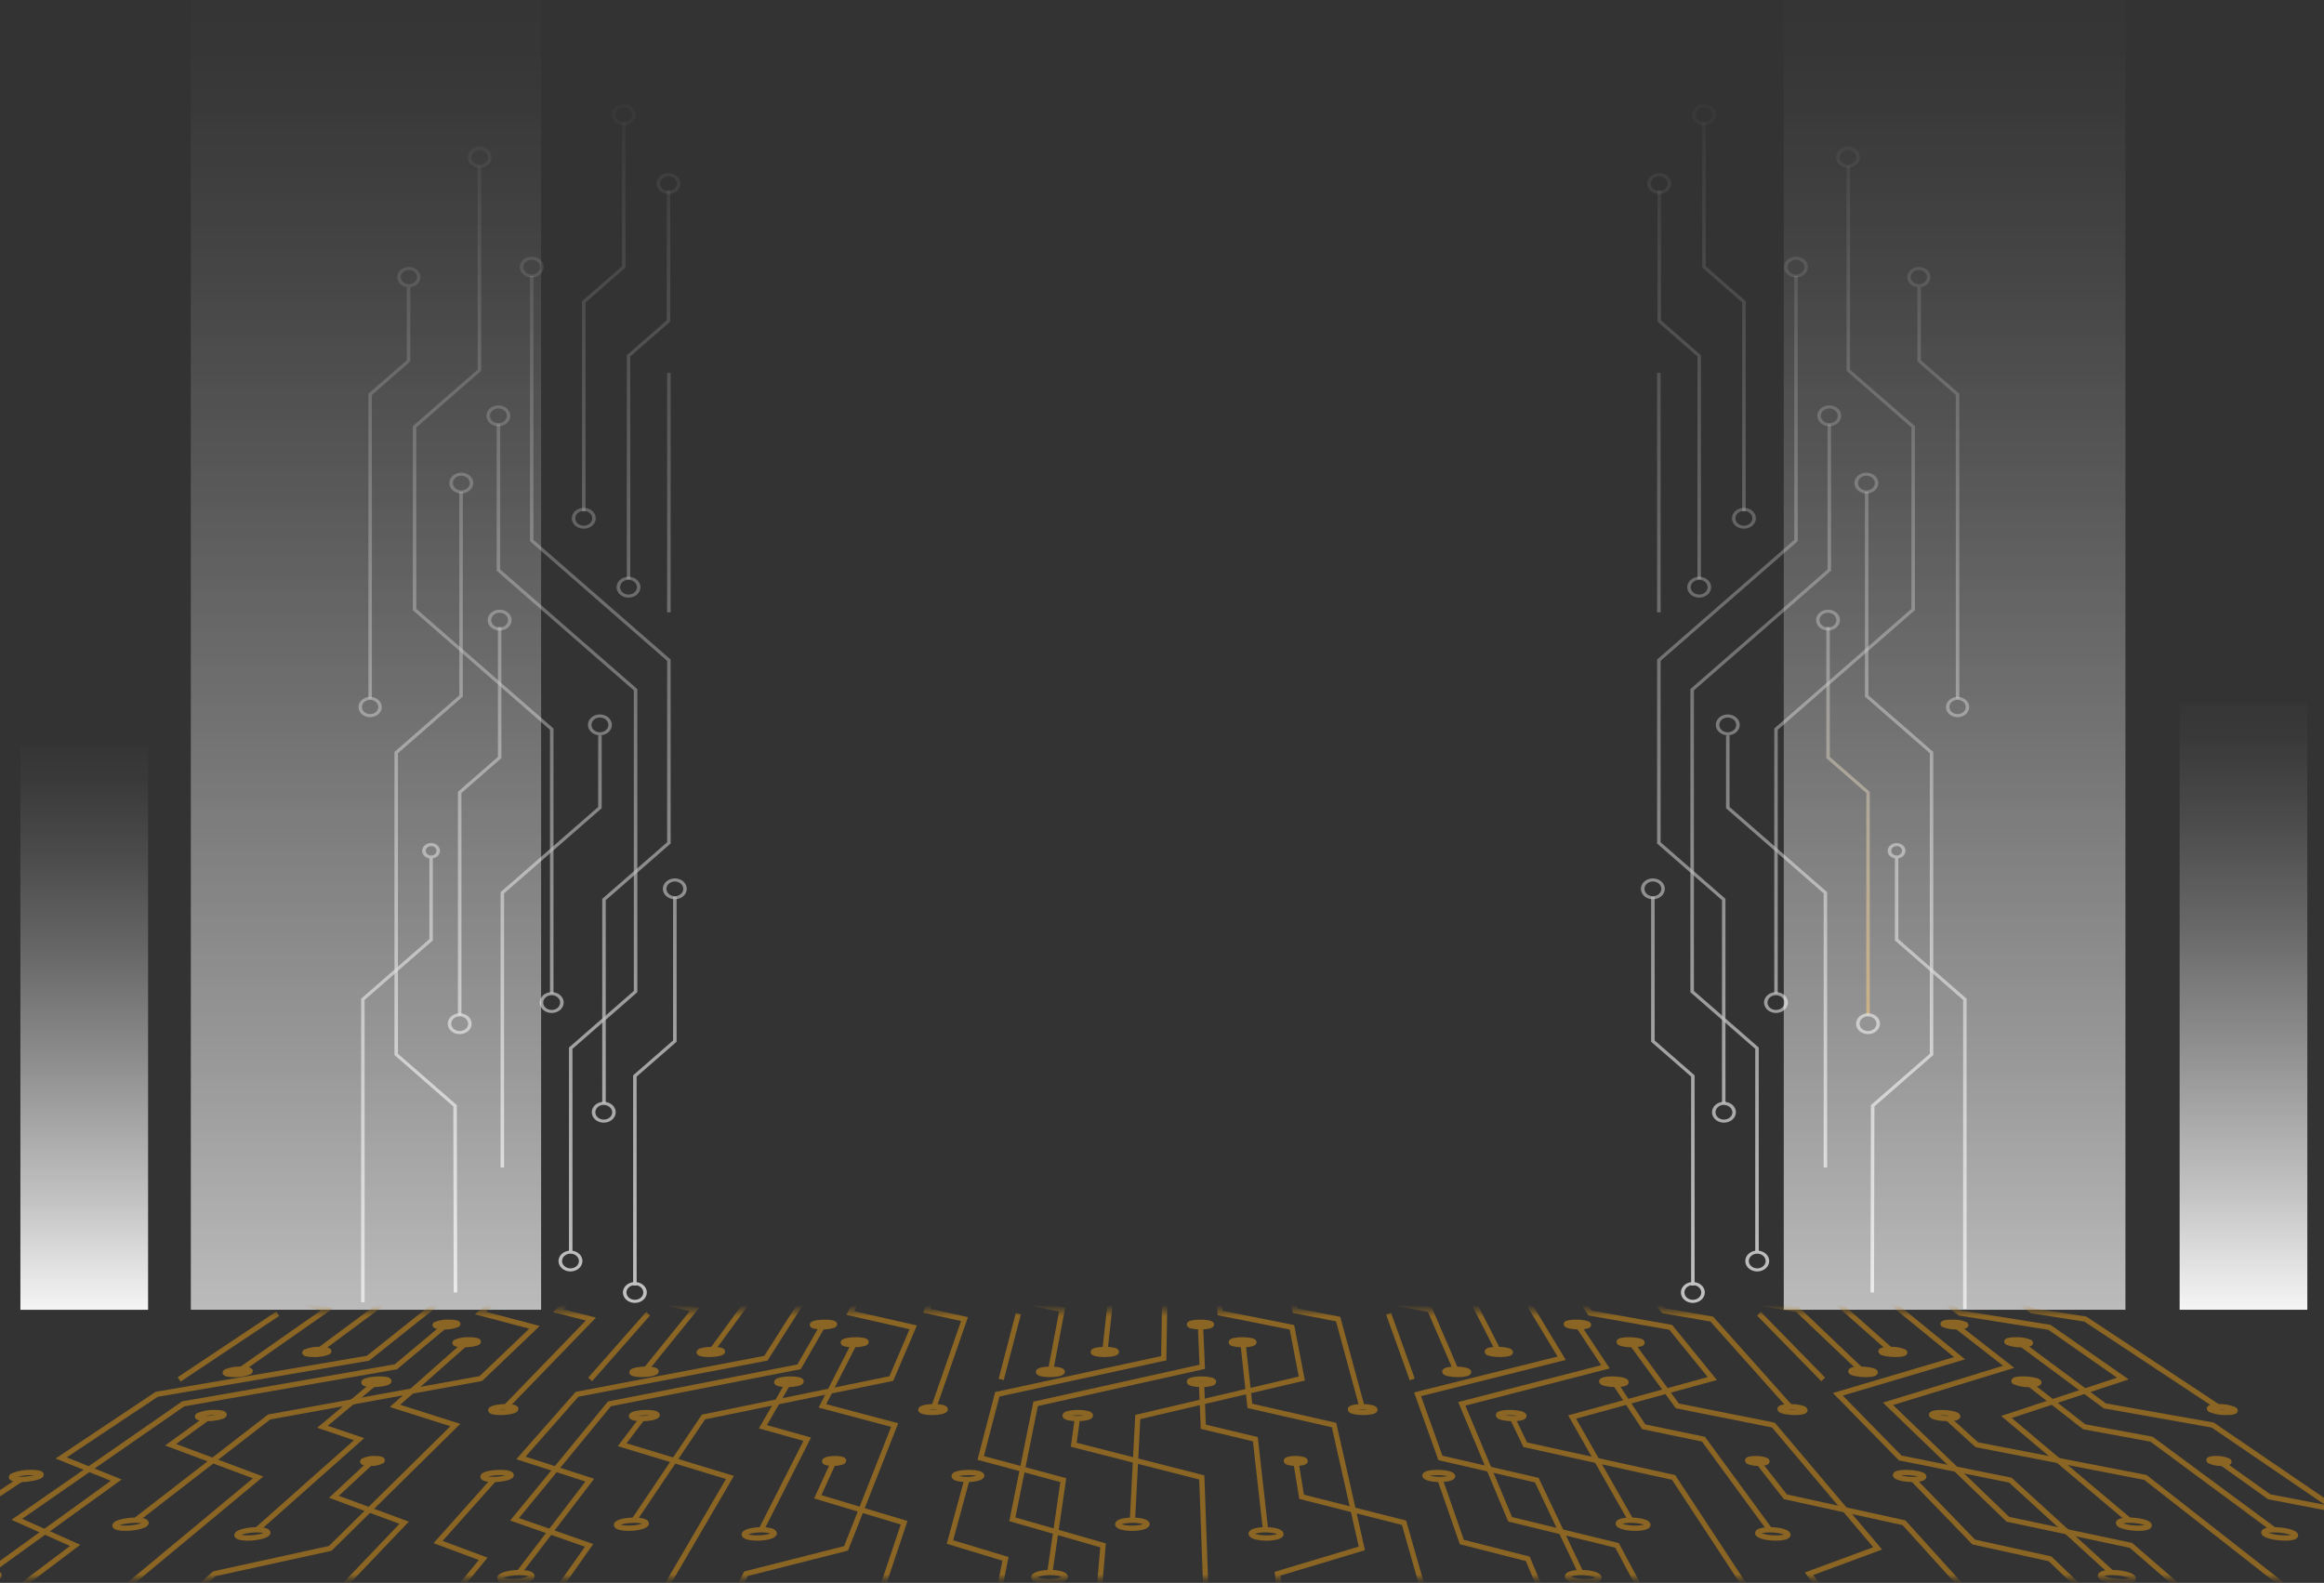 <svg width="414" height="282" viewBox="0 0 414 282" fill="none" xmlns="http://www.w3.org/2000/svg">
<rect x="0" y="0" width="414" height="282" fill="#333333" stroke="none"/>
<path style="mix-blend-mode:overlay" d="M388.284 233.338H411.03V125.19H388.284V233.338Z" fill="url(#paint0_linear_1658_689)"/>
<g style="mix-blend-mode:overlay">
<g opacity="0.7">
<path style="mix-blend-mode:screen" d="M33.994 233.338H96.393L96.393 0H33.994L33.994 233.338Z" fill="url(#paint1_linear_1658_689)"/>
</g>
<g opacity="0.7">
<path style="mix-blend-mode:screen" d="M378.626 0H317.763V233.338H378.626V0Z" fill="url(#paint2_linear_1658_689)"/>
</g>
</g>
<path style="mix-blend-mode:overlay" d="M3.635 233.344H26.381L26.381 132.864H3.635L3.635 233.344Z" fill="url(#paint3_linear_1658_689)"/>
<g style="mix-blend-mode:overlay" opacity="0.7">
<path d="M307.375 196.586H306.755V160.362L295.196 150.279V117.499L295.292 117.421L319.63 96.184V49.174H320.257V96.412L320.168 96.49L295.823 117.727V150.051L307.375 160.134V196.586Z" fill="url(#paint4_linear_1658_689)"/>
<path d="M307.106 200.005C306.685 200.005 306.274 199.896 305.924 199.692C305.574 199.488 305.301 199.198 305.14 198.859C304.978 198.519 304.936 198.146 305.018 197.786C305.101 197.426 305.303 197.095 305.601 196.835C305.899 196.575 306.278 196.399 306.691 196.327C307.104 196.255 307.532 196.292 307.921 196.433C308.31 196.573 308.642 196.811 308.876 197.117C309.11 197.422 309.235 197.781 309.235 198.148C309.233 198.64 309.008 199.111 308.609 199.459C308.211 199.807 307.67 200.003 307.106 200.005ZM307.106 196.838C306.809 196.838 306.519 196.915 306.272 197.059C306.025 197.203 305.832 197.407 305.719 197.647C305.605 197.886 305.575 198.15 305.633 198.404C305.691 198.658 305.834 198.891 306.044 199.074C306.254 199.258 306.522 199.382 306.813 199.433C307.104 199.484 307.406 199.458 307.681 199.358C307.955 199.259 308.19 199.091 308.355 198.876C308.52 198.66 308.608 198.407 308.608 198.148C308.601 197.804 308.44 197.477 308.159 197.235C307.878 196.994 307.5 196.858 307.106 196.856V196.838Z" fill="url(#paint5_linear_1658_689)"/>
<path d="M319.947 49.444C319.526 49.445 319.114 49.337 318.763 49.134C318.412 48.931 318.138 48.641 317.976 48.302C317.813 47.963 317.77 47.589 317.852 47.229C317.933 46.868 318.135 46.537 318.433 46.276C318.73 46.016 319.109 45.839 319.522 45.767C319.935 45.694 320.364 45.731 320.753 45.871C321.143 46.012 321.475 46.25 321.71 46.555C321.944 46.861 322.069 47.22 322.069 47.587C322.069 48.079 321.845 48.55 321.448 48.898C321.05 49.246 320.51 49.443 319.947 49.444ZM319.947 46.277C319.65 46.277 319.36 46.354 319.113 46.498C318.866 46.642 318.673 46.847 318.56 47.086C318.446 47.325 318.416 47.589 318.474 47.843C318.532 48.097 318.675 48.33 318.885 48.514C319.095 48.697 319.363 48.822 319.654 48.872C319.945 48.923 320.247 48.897 320.522 48.798C320.796 48.698 321.031 48.531 321.196 48.315C321.361 48.1 321.449 47.846 321.449 47.587C321.447 47.24 321.288 46.908 321.007 46.663C320.726 46.417 320.345 46.279 319.947 46.277Z" fill="url(#paint6_linear_1658_689)"/>
<path d="M313.306 223.075H312.679V186.851L301.127 176.768V122.769L301.216 122.685L325.561 101.448V75.662H326.188V101.676L326.092 101.754L301.754 122.991V176.539L313.306 186.623V223.075Z" fill="url(#paint7_linear_1658_689)"/>
<path d="M313.038 226.512C312.617 226.512 312.205 226.403 311.855 226.199C311.505 225.995 311.232 225.705 311.071 225.366C310.91 225.026 310.868 224.653 310.95 224.293C311.032 223.932 311.235 223.602 311.532 223.342C311.83 223.082 312.209 222.905 312.622 222.834C313.035 222.762 313.463 222.799 313.852 222.939C314.241 223.08 314.574 223.318 314.807 223.623C315.041 223.929 315.166 224.288 315.166 224.655C315.164 225.147 314.94 225.618 314.541 225.966C314.142 226.314 313.602 226.51 313.038 226.512ZM313.038 223.345C312.741 223.345 312.45 223.422 312.203 223.566C311.956 223.71 311.764 223.914 311.65 224.154C311.536 224.393 311.507 224.656 311.565 224.911C311.623 225.165 311.766 225.398 311.976 225.581C312.186 225.764 312.453 225.889 312.745 225.94C313.036 225.99 313.338 225.964 313.612 225.865C313.887 225.766 314.121 225.598 314.286 225.383C314.451 225.167 314.539 224.914 314.539 224.655C314.538 224.308 314.379 223.976 314.097 223.73C313.816 223.485 313.435 223.347 313.038 223.345Z" fill="url(#paint8_linear_1658_689)"/>
<path d="M325.871 75.933C325.45 75.933 325.039 75.824 324.688 75.62C324.338 75.416 324.066 75.126 323.904 74.786C323.743 74.447 323.701 74.074 323.783 73.714C323.865 73.353 324.068 73.022 324.366 72.763C324.664 72.503 325.043 72.326 325.456 72.255C325.869 72.183 326.297 72.22 326.686 72.36C327.075 72.501 327.407 72.739 327.641 73.044C327.875 73.35 328 73.709 328 74.076C328 74.568 327.775 75.041 327.376 75.389C326.977 75.737 326.436 75.933 325.871 75.933ZM325.871 72.766C325.574 72.767 325.285 72.845 325.039 72.99C324.793 73.134 324.601 73.339 324.489 73.579C324.376 73.818 324.347 74.081 324.406 74.335C324.465 74.589 324.608 74.822 324.818 75.004C325.029 75.187 325.296 75.311 325.588 75.361C325.879 75.411 326.18 75.385 326.454 75.285C326.728 75.186 326.962 75.018 327.127 74.803C327.292 74.588 327.38 74.335 327.38 74.076C327.378 73.728 327.218 73.395 326.935 73.149C326.653 72.904 326.27 72.766 325.871 72.766Z" fill="url(#paint9_linear_1658_689)"/>
<path d="M333.842 230.262H333.215L333.284 196.881L343.776 187.734V134.186L332.216 124.103V87.651H332.843V123.88L344.396 133.958V187.957L344.306 188.041L333.911 197.109L333.842 230.262Z" fill="url(#paint10_linear_1658_689)"/>
<path d="M332.485 87.921C332.064 87.921 331.652 87.812 331.302 87.608C330.952 87.404 330.679 87.114 330.518 86.775C330.357 86.435 330.315 86.062 330.397 85.702C330.479 85.342 330.682 85.011 330.98 84.751C331.277 84.492 331.657 84.315 332.07 84.243C332.482 84.171 332.91 84.208 333.299 84.349C333.688 84.489 334.021 84.727 334.255 85.032C334.489 85.338 334.613 85.697 334.613 86.064C334.613 86.557 334.389 87.029 333.99 87.377C333.591 87.725 333.049 87.921 332.485 87.921ZM332.485 84.754C332.188 84.754 331.897 84.831 331.65 84.975C331.404 85.119 331.211 85.323 331.097 85.563C330.984 85.802 330.954 86.066 331.012 86.32C331.07 86.574 331.213 86.807 331.423 86.99C331.633 87.174 331.901 87.298 332.192 87.349C332.483 87.4 332.785 87.374 333.06 87.274C333.334 87.175 333.568 87.007 333.733 86.792C333.898 86.576 333.987 86.323 333.987 86.064C333.985 85.717 333.826 85.385 333.545 85.14C333.263 84.894 332.883 84.756 332.485 84.754Z" fill="url(#paint11_linear_1658_689)"/>
<path d="M316.689 177.026H316.069V129.788L316.158 129.709L340.503 108.473V76.149L328.944 66.066V29.614H329.571V65.843L341.13 75.921V108.701L341.034 108.779L316.689 130.016V177.026Z" fill="url(#paint12_linear_1658_689)"/>
<path d="M329.199 29.884C328.778 29.884 328.366 29.775 328.016 29.571C327.666 29.367 327.393 29.077 327.232 28.738C327.071 28.399 327.029 28.025 327.111 27.665C327.193 27.305 327.396 26.974 327.694 26.714C327.991 26.455 328.371 26.278 328.783 26.206C329.196 26.134 329.624 26.171 330.013 26.312C330.402 26.452 330.735 26.69 330.969 26.996C331.202 27.301 331.327 27.66 331.327 28.027C331.328 28.271 331.274 28.513 331.167 28.739C331.061 28.964 330.904 29.169 330.706 29.342C330.508 29.515 330.273 29.651 330.014 29.744C329.756 29.837 329.479 29.885 329.199 29.884ZM329.199 26.717C328.902 26.718 328.612 26.796 328.366 26.941C328.12 27.086 327.929 27.291 327.816 27.53C327.704 27.77 327.675 28.033 327.734 28.287C327.792 28.54 327.936 28.773 328.146 28.956C328.356 29.138 328.624 29.262 328.915 29.312C329.206 29.363 329.508 29.336 329.782 29.237C330.056 29.138 330.29 28.97 330.455 28.754C330.619 28.539 330.707 28.286 330.707 28.027C330.706 27.679 330.546 27.346 330.263 27.101C329.98 26.855 329.598 26.717 329.199 26.717Z" fill="url(#paint13_linear_1658_689)"/>
<path d="M316.379 180.463C315.958 180.463 315.546 180.354 315.196 180.15C314.846 179.946 314.573 179.656 314.412 179.317C314.251 178.977 314.209 178.604 314.291 178.244C314.373 177.884 314.576 177.553 314.873 177.293C315.171 177.033 315.55 176.857 315.963 176.785C316.376 176.713 316.804 176.75 317.193 176.891C317.582 177.031 317.915 177.269 318.149 177.575C318.382 177.88 318.507 178.239 318.507 178.606C318.507 179.099 318.283 179.571 317.884 179.919C317.485 180.267 316.943 180.463 316.379 180.463ZM316.379 177.296C316.08 177.295 315.787 177.371 315.538 177.515C315.289 177.66 315.094 177.865 314.979 178.106C314.864 178.346 314.834 178.612 314.892 178.867C314.95 179.123 315.094 179.358 315.305 179.543C315.516 179.727 315.786 179.853 316.079 179.903C316.372 179.954 316.676 179.927 316.952 179.827C317.228 179.726 317.464 179.557 317.629 179.34C317.794 179.122 317.882 178.867 317.88 178.606C317.879 178.259 317.72 177.927 317.439 177.682C317.157 177.436 316.776 177.298 316.379 177.296Z" fill="url(#paint14_linear_1658_689)"/>
<path d="M301.877 229.03H301.257V191.797L294.134 185.589V159.773H294.761V185.361L301.877 191.574V229.03Z" fill="url(#paint15_linear_1658_689)"/>
<path d="M294.445 160.206C294.024 160.206 293.612 160.097 293.262 159.893C292.912 159.689 292.639 159.399 292.478 159.06C292.317 158.721 292.275 158.347 292.357 157.987C292.439 157.627 292.642 157.296 292.94 157.036C293.237 156.777 293.617 156.6 294.03 156.528C294.442 156.456 294.87 156.493 295.259 156.634C295.648 156.774 295.981 157.012 296.215 157.318C296.449 157.623 296.573 157.982 296.573 158.349C296.573 158.842 296.349 159.314 295.95 159.662C295.551 160.01 295.009 160.206 294.445 160.206ZM294.445 157.039C294.148 157.04 293.858 157.118 293.612 157.263C293.366 157.408 293.175 157.613 293.062 157.852C292.95 158.092 292.921 158.355 292.98 158.609C293.038 158.862 293.182 159.095 293.392 159.278C293.603 159.46 293.87 159.584 294.161 159.635C294.452 159.685 294.754 159.658 295.028 159.559C295.302 159.46 295.536 159.292 295.701 159.076C295.866 158.861 295.953 158.608 295.953 158.349C295.953 158.177 295.914 158.006 295.838 157.847C295.763 157.687 295.651 157.543 295.511 157.421C295.371 157.299 295.205 157.203 295.022 157.137C294.839 157.072 294.643 157.038 294.445 157.039Z" fill="url(#paint16_linear_1658_689)"/>
<path d="M301.568 232.113C301.147 232.113 300.735 232.004 300.385 231.8C300.035 231.596 299.762 231.306 299.601 230.966C299.44 230.627 299.398 230.254 299.48 229.894C299.562 229.533 299.765 229.202 300.063 228.943C300.36 228.683 300.74 228.506 301.153 228.435C301.565 228.363 301.993 228.4 302.382 228.54C302.771 228.681 303.104 228.919 303.338 229.224C303.572 229.53 303.696 229.889 303.696 230.256C303.695 230.748 303.47 231.219 303.071 231.567C302.672 231.915 302.132 232.111 301.568 232.113ZM301.568 228.946C301.271 228.946 300.98 229.023 300.734 229.167C300.487 229.31 300.294 229.515 300.18 229.754C300.067 229.994 300.037 230.257 300.095 230.511C300.153 230.765 300.296 230.999 300.506 231.182C300.716 231.365 300.984 231.49 301.275 231.541C301.566 231.591 301.868 231.565 302.143 231.466C302.417 231.367 302.651 231.199 302.817 230.984C302.982 230.768 303.07 230.515 303.07 230.256C303.068 229.909 302.909 229.577 302.628 229.331C302.346 229.086 301.966 228.947 301.568 228.946Z" fill="url(#paint17_linear_1658_689)"/>
<path d="M310.978 91.106H310.358V53.879L303.235 47.665V21.856H303.862V47.443L310.978 53.651V91.106Z" fill="url(#paint18_linear_1658_689)"/>
<path d="M303.545 22.282C303.123 22.282 302.712 22.174 302.361 21.969C302.011 21.765 301.738 21.474 301.577 21.135C301.416 20.795 301.375 20.422 301.457 20.061C301.54 19.701 301.744 19.37 302.042 19.111C302.34 18.851 302.72 18.675 303.134 18.604C303.547 18.533 303.975 18.57 304.364 18.712C304.753 18.853 305.085 19.092 305.318 19.398C305.551 19.705 305.675 20.064 305.673 20.432C305.673 20.675 305.618 20.916 305.511 21.141C305.404 21.366 305.247 21.571 305.049 21.743C304.852 21.915 304.617 22.051 304.359 22.143C304.1 22.236 303.824 22.283 303.545 22.282ZM303.545 19.122C303.25 19.129 302.963 19.212 302.722 19.36C302.48 19.508 302.294 19.715 302.187 19.955C302.08 20.195 302.056 20.457 302.118 20.709C302.181 20.96 302.327 21.19 302.539 21.37C302.75 21.55 303.018 21.671 303.308 21.719C303.598 21.766 303.898 21.738 304.17 21.638C304.442 21.538 304.674 21.37 304.837 21.156C305 20.941 305.088 20.689 305.088 20.432C305.087 20.257 305.046 20.084 304.968 19.924C304.889 19.763 304.775 19.618 304.631 19.496C304.487 19.375 304.317 19.28 304.13 19.216C303.944 19.153 303.745 19.123 303.545 19.128V19.122Z" fill="url(#paint19_linear_1658_689)"/>
<path d="M310.668 94.189C310.246 94.189 309.835 94.08 309.484 93.876C309.134 93.671 308.861 93.381 308.7 93.041C308.54 92.702 308.498 92.328 308.58 91.968C308.663 91.607 308.867 91.276 309.165 91.017C309.463 90.758 309.843 90.581 310.257 90.51C310.67 90.439 311.098 90.477 311.487 90.618C311.876 90.76 312.208 90.999 312.441 91.305C312.674 91.611 312.798 91.971 312.796 92.338C312.794 92.83 312.569 93.3 312.17 93.647C311.771 93.994 311.231 94.189 310.668 94.189ZM310.668 91.022C310.369 91.021 310.077 91.097 309.828 91.241C309.579 91.385 309.384 91.59 309.269 91.83C309.154 92.071 309.123 92.336 309.18 92.591C309.238 92.847 309.381 93.082 309.592 93.267C309.802 93.451 310.071 93.577 310.364 93.629C310.657 93.68 310.96 93.654 311.237 93.555C311.513 93.455 311.749 93.287 311.915 93.07C312.081 92.853 312.169 92.599 312.169 92.338C312.169 91.99 312.011 91.656 311.73 91.41C311.449 91.163 311.067 91.024 310.668 91.022Z" fill="url(#paint20_linear_1658_689)"/>
<path d="M303.007 103.19H302.387V63.505L295.264 57.298V33.934H295.891V57.07L303.007 63.283V103.19Z" fill="url(#paint21_linear_1658_689)"/>
<path d="M302.698 106.466C302.277 106.466 301.865 106.357 301.515 106.153C301.165 105.949 300.892 105.659 300.731 105.319C300.57 104.98 300.528 104.607 300.61 104.247C300.692 103.886 300.895 103.555 301.193 103.296C301.49 103.036 301.87 102.859 302.282 102.788C302.695 102.716 303.123 102.753 303.512 102.893C303.901 103.034 304.234 103.272 304.468 103.577C304.702 103.883 304.826 104.242 304.826 104.609C304.825 105.101 304.6 105.572 304.201 105.92C303.802 106.268 303.262 106.464 302.698 106.466ZM302.698 103.299C302.401 103.299 302.11 103.376 301.863 103.52C301.616 103.664 301.424 103.868 301.31 104.107C301.197 104.347 301.167 104.61 301.225 104.864C301.283 105.118 301.426 105.352 301.636 105.535C301.846 105.718 302.113 105.843 302.405 105.894C302.696 105.944 302.998 105.918 303.272 105.819C303.547 105.72 303.781 105.552 303.946 105.337C304.111 105.121 304.199 104.868 304.199 104.609C304.198 104.262 304.039 103.93 303.758 103.684C303.476 103.439 303.095 103.3 302.698 103.299Z" fill="url(#paint22_linear_1658_689)"/>
<path d="M295.575 34.559C295.154 34.559 294.742 34.45 294.392 34.246C294.042 34.042 293.769 33.752 293.608 33.413C293.447 33.074 293.405 32.7 293.487 32.34C293.569 31.98 293.772 31.649 294.07 31.389C294.367 31.13 294.746 30.953 295.159 30.881C295.572 30.809 296 30.846 296.389 30.987C296.778 31.127 297.111 31.365 297.345 31.671C297.578 31.976 297.703 32.335 297.703 32.702C297.703 32.946 297.648 33.188 297.541 33.413C297.434 33.638 297.278 33.843 297.08 34.015C296.882 34.188 296.648 34.325 296.389 34.418C296.131 34.511 295.854 34.559 295.575 34.559ZM295.575 31.392C295.278 31.393 294.988 31.471 294.742 31.616C294.496 31.761 294.305 31.966 294.192 32.205C294.08 32.445 294.051 32.708 294.11 32.962C294.168 33.215 294.312 33.448 294.522 33.631C294.732 33.813 295 33.938 295.291 33.988C295.582 34.038 295.884 34.011 296.158 33.912C296.432 33.813 296.666 33.645 296.831 33.429C296.995 33.214 297.083 32.961 297.083 32.702C297.082 32.354 296.922 32.021 296.639 31.776C296.356 31.53 295.974 31.392 295.575 31.392Z" fill="url(#paint23_linear_1658_689)"/>
<path d="M333.084 180.962H332.464V141.277L325.341 135.069V111.706H325.968V134.847L333.084 141.055V180.962Z" fill="url(#paint24_linear_1658_689)"/>
<path d="M332.774 184.237C332.353 184.237 331.941 184.128 331.591 183.924C331.241 183.72 330.968 183.43 330.807 183.091C330.646 182.752 330.604 182.378 330.686 182.018C330.768 181.658 330.971 181.327 331.269 181.067C331.566 180.808 331.945 180.631 332.358 180.559C332.771 180.487 333.199 180.524 333.588 180.665C333.977 180.805 334.31 181.043 334.544 181.349C334.777 181.654 334.902 182.013 334.902 182.38C334.9 182.872 334.676 183.344 334.277 183.692C333.878 184.039 333.338 184.236 332.774 184.237ZM332.774 181.07C332.477 181.07 332.186 181.147 331.939 181.291C331.692 181.435 331.5 181.64 331.386 181.879C331.273 182.118 331.243 182.382 331.301 182.636C331.359 182.89 331.502 183.123 331.712 183.307C331.922 183.49 332.189 183.615 332.481 183.665C332.772 183.716 333.074 183.69 333.348 183.591C333.623 183.491 333.857 183.324 334.022 183.108C334.187 182.893 334.275 182.639 334.275 182.38C334.274 182.033 334.115 181.701 333.834 181.456C333.552 181.21 333.171 181.072 332.774 181.07Z" fill="url(#paint25_linear_1658_689)"/>
<path d="M325.657 112.331C325.236 112.332 324.824 112.224 324.473 112.021C324.122 111.817 323.848 111.528 323.686 111.189C323.524 110.849 323.481 110.476 323.562 110.115C323.643 109.755 323.846 109.423 324.143 109.163C324.44 108.903 324.82 108.725 325.233 108.653C325.646 108.581 326.074 108.617 326.464 108.758C326.853 108.898 327.186 109.136 327.42 109.442C327.654 109.747 327.779 110.106 327.779 110.474C327.777 110.965 327.554 111.435 327.156 111.783C326.759 112.131 326.22 112.327 325.657 112.331ZM325.657 109.164C325.359 109.159 325.066 109.232 324.815 109.373C324.564 109.514 324.368 109.718 324.25 109.957C324.132 110.196 324.099 110.461 324.154 110.717C324.21 110.972 324.351 111.208 324.561 111.393C324.77 111.579 325.038 111.705 325.331 111.757C325.623 111.809 325.927 111.784 326.203 111.684C326.479 111.585 326.714 111.416 326.88 111.2C327.045 110.983 327.133 110.728 327.132 110.468C327.128 110.126 326.972 109.799 326.697 109.555C326.422 109.312 326.049 109.172 325.657 109.164Z" fill="url(#paint26_linear_1658_689)"/>
<path d="M325.492 207.991H324.872V159.16L307.478 143.993V131.013H308.105V143.765L325.492 158.938V207.991Z" fill="url(#paint27_linear_1658_689)"/>
<path d="M307.788 130.995C307.367 130.995 306.955 130.886 306.605 130.682C306.255 130.478 305.982 130.187 305.821 129.848C305.66 129.508 305.618 129.134 305.701 128.774C305.784 128.414 305.987 128.083 306.285 127.823C306.584 127.564 306.964 127.387 307.377 127.316C307.79 127.245 308.219 127.283 308.607 127.425C308.996 127.566 309.328 127.805 309.561 128.111C309.794 128.417 309.918 128.777 309.917 129.144C309.917 129.388 309.862 129.629 309.755 129.854C309.647 130.079 309.491 130.283 309.293 130.455C309.095 130.627 308.86 130.763 308.602 130.856C308.344 130.949 308.067 130.996 307.788 130.995ZM307.788 127.828C307.49 127.828 307.198 127.906 306.95 128.05C306.702 128.195 306.508 128.4 306.394 128.641C306.28 128.881 306.25 129.146 306.308 129.401C306.367 129.656 306.51 129.891 306.721 130.075C306.932 130.259 307.201 130.384 307.494 130.435C307.786 130.486 308.09 130.46 308.365 130.36C308.641 130.261 308.877 130.092 309.042 129.875C309.208 129.659 309.297 129.405 309.297 129.144C309.297 128.972 309.258 128.8 309.182 128.641C309.106 128.481 308.995 128.336 308.855 128.214C308.715 128.092 308.548 127.995 308.365 127.929C308.182 127.862 307.986 127.828 307.788 127.828Z" fill="url(#paint28_linear_1658_689)"/>
<path d="M350.333 233.206H349.713V178.144L337.555 167.537V152.887H338.175V167.309L350.333 177.921V233.206Z" fill="url(#paint29_linear_1658_689)"/>
<path d="M337.865 152.953C337.551 152.954 337.244 152.874 336.982 152.723C336.72 152.571 336.516 152.355 336.395 152.103C336.275 151.85 336.243 151.571 336.304 151.303C336.364 151.034 336.516 150.787 336.737 150.594C336.959 150.4 337.242 150.268 337.55 150.215C337.858 150.162 338.178 150.19 338.467 150.295C338.757 150.4 339.005 150.579 339.178 150.807C339.352 151.035 339.444 151.303 339.442 151.577C339.44 151.941 339.274 152.29 338.978 152.548C338.683 152.806 338.283 152.951 337.865 152.953ZM337.865 150.742C337.675 150.742 337.49 150.791 337.333 150.882C337.175 150.974 337.053 151.105 336.98 151.257C336.908 151.41 336.889 151.578 336.926 151.74C336.963 151.902 337.054 152.051 337.188 152.167C337.322 152.284 337.492 152.364 337.678 152.396C337.864 152.428 338.056 152.412 338.231 152.349C338.406 152.285 338.556 152.178 338.661 152.041C338.766 151.904 338.822 151.742 338.822 151.577C338.824 151.466 338.801 151.356 338.753 151.253C338.706 151.151 338.636 151.057 338.547 150.978C338.458 150.9 338.351 150.837 338.234 150.794C338.117 150.752 337.992 150.73 337.865 150.73V150.742Z" fill="url(#paint30_linear_1658_689)"/>
<path d="M349.038 124.421H348.411V70.374L341.571 64.401V51.181H342.191V64.179L349.038 70.146V124.421Z" fill="url(#paint31_linear_1658_689)"/>
<path d="M341.833 51.169C341.424 51.169 341.024 51.063 340.685 50.865C340.345 50.667 340.08 50.385 339.923 50.056C339.767 49.726 339.726 49.364 339.806 49.014C339.886 48.664 340.082 48.343 340.371 48.091C340.66 47.839 341.029 47.667 341.43 47.598C341.83 47.528 342.246 47.564 342.624 47.7C343.001 47.837 343.324 48.068 343.551 48.364C343.778 48.661 343.899 49.009 343.899 49.366C343.899 49.844 343.682 50.302 343.294 50.641C342.906 50.979 342.381 51.169 341.833 51.169ZM341.833 48.092C341.545 48.091 341.263 48.164 341.023 48.303C340.783 48.441 340.596 48.639 340.485 48.87C340.374 49.102 340.344 49.357 340.399 49.603C340.455 49.85 340.593 50.076 340.796 50.254C340.999 50.432 341.258 50.553 341.54 50.603C341.822 50.652 342.114 50.627 342.38 50.532C342.646 50.436 342.874 50.273 343.034 50.065C343.194 49.856 343.279 49.611 343.279 49.36C343.28 49.194 343.244 49.029 343.171 48.875C343.099 48.721 342.993 48.581 342.858 48.464C342.724 48.346 342.564 48.252 342.388 48.188C342.212 48.125 342.023 48.092 341.833 48.092Z" fill="url(#paint32_linear_1658_689)"/>
<path d="M348.728 127.768C348.319 127.768 347.92 127.662 347.58 127.464C347.24 127.266 346.975 126.985 346.819 126.655C346.663 126.326 346.622 125.963 346.701 125.614C346.781 125.264 346.978 124.943 347.267 124.691C347.556 124.438 347.924 124.267 348.325 124.197C348.726 124.128 349.141 124.163 349.519 124.3C349.897 124.436 350.22 124.667 350.447 124.964C350.674 125.26 350.795 125.609 350.795 125.965C350.795 126.443 350.577 126.902 350.19 127.24C349.802 127.578 349.276 127.768 348.728 127.768ZM348.728 124.685C348.441 124.685 348.16 124.76 347.921 124.899C347.682 125.038 347.495 125.236 347.385 125.468C347.275 125.7 347.247 125.955 347.303 126.201C347.359 126.447 347.497 126.673 347.7 126.85C347.904 127.027 348.163 127.148 348.445 127.197C348.727 127.246 349.019 127.221 349.284 127.125C349.55 127.029 349.777 126.866 349.937 126.658C350.097 126.449 350.182 126.204 350.182 125.953C350.182 125.787 350.144 125.622 350.071 125.468C349.998 125.314 349.891 125.175 349.756 125.057C349.621 124.939 349.461 124.846 349.284 124.782C349.108 124.718 348.919 124.685 348.728 124.685Z" fill="url(#paint33_linear_1658_689)"/>
<path d="M295.823 66.432H295.196V109.086H295.823V66.432Z" fill="url(#paint34_linear_1658_689)"/>
</g>
<g style="mix-blend-mode:overlay" opacity="0.7">
<path d="M107.91 196.586H107.283V160.134L118.843 150.051V117.727L94.408 96.412V49.174H95.028V96.184L119.47 117.499V150.279L107.91 160.362V196.586Z" fill="url(#paint35_linear_1658_689)"/>
<path d="M107.559 200.005C107.138 200.006 106.725 199.898 106.374 199.695C106.023 199.492 105.75 199.202 105.587 198.863C105.425 198.524 105.382 198.15 105.463 197.79C105.545 197.429 105.747 197.098 106.044 196.837C106.342 196.577 106.721 196.4 107.134 196.327C107.547 196.255 107.976 196.292 108.365 196.432C108.754 196.572 109.087 196.81 109.321 197.116C109.556 197.421 109.681 197.781 109.681 198.148C109.681 198.64 109.457 199.111 109.06 199.459C108.662 199.807 108.122 200.003 107.559 200.005ZM107.559 196.838C107.262 196.838 106.971 196.915 106.725 197.059C106.478 197.203 106.285 197.407 106.171 197.647C106.058 197.886 106.028 198.15 106.086 198.404C106.144 198.658 106.287 198.891 106.497 199.074C106.707 199.258 106.975 199.382 107.266 199.433C107.557 199.483 107.859 199.458 108.134 199.358C108.408 199.259 108.643 199.091 108.808 198.876C108.973 198.66 109.061 198.407 109.061 198.148C109.055 197.804 108.895 197.475 108.614 197.233C108.332 196.992 107.954 196.856 107.559 196.856V196.838Z" fill="url(#paint36_linear_1658_689)"/>
<path d="M94.718 49.444C94.297 49.444 93.885 49.335 93.535 49.131C93.185 48.927 92.912 48.637 92.751 48.298C92.59 47.958 92.548 47.585 92.63 47.225C92.712 46.865 92.915 46.534 93.213 46.274C93.51 46.014 93.89 45.838 94.303 45.766C94.716 45.694 95.144 45.731 95.533 45.872C95.921 46.012 96.254 46.25 96.488 46.556C96.722 46.861 96.847 47.22 96.847 47.587C96.847 47.831 96.792 48.072 96.685 48.298C96.578 48.523 96.421 48.728 96.223 48.9C96.025 49.072 95.791 49.209 95.533 49.303C95.274 49.396 94.998 49.444 94.718 49.444ZM94.718 46.277C94.421 46.277 94.131 46.354 93.884 46.498C93.637 46.642 93.444 46.846 93.331 47.086C93.217 47.325 93.187 47.589 93.245 47.843C93.303 48.097 93.446 48.33 93.656 48.513C93.866 48.697 94.134 48.821 94.425 48.872C94.716 48.922 95.018 48.897 95.293 48.797C95.567 48.698 95.802 48.53 95.967 48.315C96.132 48.099 96.22 47.846 96.22 47.587C96.218 47.24 96.059 46.908 95.778 46.663C95.497 46.417 95.116 46.279 94.718 46.277Z" fill="url(#paint37_linear_1658_689)"/>
<path d="M101.979 223.075H101.359V186.623L112.911 176.539V122.991L88.477 101.676V75.662H89.104V101.448L113.538 122.769V176.768L101.979 186.851V223.075Z" fill="url(#paint38_linear_1658_689)"/>
<path d="M101.628 226.512C101.207 226.512 100.795 226.403 100.445 226.199C100.095 225.995 99.822 225.705 99.661 225.366C99.5 225.026 99.458 224.653 99.54 224.293C99.622 223.932 99.825 223.602 100.122 223.342C100.42 223.082 100.799 222.905 101.212 222.834C101.625 222.762 102.053 222.799 102.442 222.939C102.831 223.08 103.164 223.318 103.398 223.623C103.631 223.929 103.756 224.288 103.756 224.655C103.754 225.147 103.53 225.618 103.131 225.966C102.732 226.314 102.192 226.51 101.628 226.512ZM101.628 223.345C101.331 223.345 101.04 223.422 100.793 223.566C100.546 223.71 100.354 223.914 100.24 224.154C100.127 224.393 100.097 224.656 100.155 224.911C100.213 225.165 100.356 225.398 100.566 225.581C100.776 225.764 101.043 225.889 101.335 225.94C101.626 225.99 101.928 225.964 102.202 225.865C102.477 225.766 102.711 225.598 102.876 225.383C103.041 225.167 103.129 224.914 103.129 224.655C103.128 224.308 102.969 223.976 102.688 223.73C102.406 223.485 102.025 223.347 101.628 223.345Z" fill="url(#paint39_linear_1658_689)"/>
<path d="M88.78 75.933C88.359 75.933 87.948 75.824 87.598 75.62C87.248 75.416 86.975 75.126 86.814 74.786C86.653 74.447 86.61 74.074 86.692 73.714C86.775 73.353 86.977 73.022 87.275 72.763C87.573 72.503 87.952 72.326 88.365 72.255C88.778 72.183 89.206 72.22 89.595 72.36C89.984 72.501 90.316 72.739 90.55 73.044C90.784 73.35 90.909 73.709 90.909 74.076C90.909 74.568 90.685 75.041 90.285 75.389C89.886 75.737 89.345 75.933 88.78 75.933ZM88.78 72.766C88.484 72.767 88.194 72.845 87.948 72.99C87.702 73.134 87.51 73.339 87.398 73.579C87.285 73.818 87.256 74.081 87.315 74.335C87.374 74.589 87.517 74.822 87.728 75.004C87.938 75.187 88.206 75.311 88.497 75.361C88.788 75.411 89.089 75.385 89.363 75.285C89.637 75.186 89.872 75.018 90.036 74.803C90.201 74.588 90.289 74.335 90.289 74.076C90.287 73.728 90.127 73.395 89.845 73.149C89.562 72.904 89.179 72.766 88.78 72.766Z" fill="url(#paint40_linear_1658_689)"/>
<path d="M80.824 230.262L80.755 197.109L70.27 187.957V133.958L81.823 123.88V87.651H82.449V124.103L70.89 134.186V187.734L81.382 196.881V196.995L81.451 230.262H80.824Z" fill="url(#paint41_linear_1658_689)"/>
<path d="M82.181 87.921C81.76 87.922 81.347 87.814 80.996 87.611C80.645 87.408 80.372 87.118 80.209 86.779C80.047 86.44 80.004 86.066 80.085 85.706C80.167 85.345 80.369 85.014 80.666 84.753C80.964 84.493 81.343 84.316 81.756 84.243C82.169 84.171 82.598 84.208 82.987 84.348C83.376 84.488 83.709 84.726 83.944 85.032C84.178 85.337 84.303 85.697 84.303 86.064C84.303 86.555 84.079 87.027 83.682 87.375C83.284 87.723 82.744 87.919 82.181 87.921ZM82.181 84.754C81.884 84.754 81.594 84.831 81.347 84.975C81.1 85.119 80.907 85.323 80.793 85.563C80.68 85.802 80.65 86.066 80.708 86.32C80.766 86.574 80.909 86.807 81.119 86.99C81.329 87.174 81.597 87.298 81.888 87.349C82.179 87.4 82.481 87.374 82.756 87.274C83.03 87.175 83.265 87.007 83.43 86.792C83.595 86.576 83.683 86.323 83.683 86.064C83.681 85.717 83.522 85.385 83.241 85.139C82.96 84.894 82.579 84.756 82.181 84.754Z" fill="url(#paint42_linear_1658_689)"/>
<path d="M98.597 177.026H97.977V130.016L73.542 108.701V75.921L85.094 65.843V29.614H85.721V66.066L74.162 76.149V108.473L98.597 129.788V177.026Z" fill="url(#paint43_linear_1658_689)"/>
<path d="M85.453 29.884C85.032 29.885 84.619 29.777 84.268 29.574C83.918 29.371 83.644 29.081 83.481 28.742C83.319 28.403 83.276 28.029 83.357 27.669C83.439 27.308 83.641 26.977 83.938 26.716C84.236 26.456 84.615 26.279 85.028 26.206C85.441 26.134 85.87 26.171 86.259 26.311C86.648 26.451 86.981 26.689 87.215 26.995C87.45 27.3 87.575 27.66 87.575 28.027C87.575 28.519 87.351 28.99 86.954 29.338C86.556 29.686 86.016 29.883 85.453 29.884ZM85.453 26.717C85.156 26.717 84.865 26.794 84.619 26.938C84.372 27.082 84.179 27.287 84.066 27.526C83.952 27.765 83.922 28.029 83.98 28.283C84.038 28.537 84.181 28.77 84.391 28.954C84.601 29.137 84.869 29.262 85.16 29.312C85.451 29.363 85.753 29.337 86.028 29.238C86.302 29.138 86.537 28.971 86.702 28.755C86.867 28.54 86.955 28.286 86.955 28.027C86.953 27.68 86.794 27.348 86.513 27.103C86.232 26.857 85.851 26.719 85.453 26.717Z" fill="url(#paint44_linear_1658_689)"/>
<path d="M98.286 180.463C97.865 180.463 97.454 180.354 97.104 180.15C96.754 179.946 96.481 179.656 96.32 179.317C96.159 178.977 96.117 178.604 96.199 178.244C96.281 177.884 96.484 177.553 96.781 177.293C97.079 177.033 97.458 176.857 97.871 176.785C98.284 176.713 98.712 176.75 99.101 176.891C99.49 177.031 99.822 177.269 100.056 177.575C100.29 177.88 100.415 178.239 100.415 178.606C100.415 179.099 100.191 179.571 99.791 179.919C99.392 180.267 98.851 180.463 98.286 180.463ZM98.286 177.296C97.987 177.295 97.695 177.371 97.446 177.515C97.197 177.66 97.002 177.865 96.887 178.106C96.772 178.346 96.742 178.612 96.799 178.867C96.858 179.123 97.001 179.358 97.213 179.543C97.424 179.727 97.694 179.853 97.987 179.903C98.28 179.954 98.584 179.927 98.86 179.827C99.136 179.726 99.371 179.557 99.537 179.34C99.702 179.122 99.79 178.867 99.788 178.606C99.786 178.259 99.627 177.927 99.346 177.682C99.065 177.436 98.684 177.298 98.286 177.296Z" fill="url(#paint45_linear_1658_689)"/>
<path d="M113.408 229.03H112.788V191.574L119.904 185.361V159.773H120.531V185.589L113.408 191.797V229.03Z" fill="url(#paint46_linear_1658_689)"/>
<path d="M120.213 160.206C119.792 160.206 119.381 160.097 119.031 159.893C118.681 159.689 118.408 159.399 118.247 159.06C118.086 158.721 118.043 158.347 118.126 157.987C118.208 157.627 118.41 157.296 118.708 157.036C119.006 156.777 119.385 156.6 119.798 156.528C120.211 156.456 120.639 156.493 121.028 156.634C121.417 156.774 121.749 157.012 121.983 157.318C122.217 157.623 122.342 157.982 122.342 158.349C122.342 158.842 122.118 159.314 121.719 159.662C121.319 160.01 120.778 160.206 120.213 160.206ZM120.213 157.039C119.917 157.04 119.627 157.118 119.381 157.263C119.135 157.408 118.943 157.613 118.831 157.852C118.718 158.092 118.689 158.355 118.748 158.609C118.807 158.862 118.95 159.095 119.161 159.278C119.371 159.46 119.639 159.584 119.93 159.635C120.221 159.685 120.523 159.658 120.797 159.559C121.071 159.46 121.305 159.292 121.469 159.076C121.634 158.861 121.722 158.608 121.722 158.349C121.72 158.001 121.56 157.668 121.278 157.423C120.995 157.177 120.612 157.039 120.213 157.039Z" fill="url(#paint47_linear_1658_689)"/>
<path d="M113.097 232.113C112.676 232.113 112.265 232.004 111.915 231.8C111.565 231.596 111.292 231.306 111.131 230.966C110.97 230.627 110.928 230.254 111.01 229.894C111.092 229.533 111.295 229.202 111.592 228.943C111.89 228.683 112.269 228.506 112.682 228.435C113.095 228.363 113.523 228.4 113.912 228.54C114.301 228.681 114.633 228.919 114.867 229.224C115.101 229.53 115.226 229.889 115.226 230.256C115.224 230.748 114.999 231.219 114.601 231.567C114.202 231.915 113.661 232.111 113.097 232.113ZM113.097 228.946C112.8 228.946 112.51 229.023 112.263 229.167C112.016 229.31 111.824 229.515 111.71 229.754C111.596 229.994 111.567 230.257 111.624 230.511C111.682 230.765 111.825 230.999 112.035 231.182C112.246 231.365 112.513 231.49 112.804 231.541C113.096 231.591 113.398 231.565 113.672 231.466C113.946 231.367 114.181 231.199 114.346 230.984C114.511 230.768 114.599 230.515 114.599 230.256C114.597 229.909 114.439 229.577 114.157 229.331C113.876 229.086 113.495 228.947 113.097 228.946Z" fill="url(#paint48_linear_1658_689)"/>
<path d="M104.307 91.106H103.687V53.651L110.803 47.443V21.856H111.43V47.665L104.307 53.879V91.106Z" fill="url(#paint49_linear_1658_689)"/>
<path d="M111.113 22.282C110.692 22.282 110.28 22.174 109.93 21.969C109.58 21.765 109.307 21.474 109.146 21.135C108.985 20.795 108.944 20.422 109.026 20.061C109.109 19.701 109.312 19.37 109.611 19.111C109.909 18.851 110.289 18.675 110.702 18.604C111.116 18.533 111.544 18.57 111.933 18.712C112.322 18.853 112.654 19.092 112.887 19.398C113.12 19.705 113.243 20.064 113.242 20.432C113.242 20.675 113.187 20.916 113.08 21.141C112.973 21.366 112.816 21.571 112.618 21.743C112.42 21.915 112.186 22.051 111.928 22.143C111.669 22.236 111.393 22.283 111.113 22.282ZM111.113 19.122C110.817 19.123 110.527 19.201 110.281 19.345C110.035 19.49 109.844 19.695 109.731 19.934C109.618 20.174 109.59 20.437 109.648 20.691C109.707 20.945 109.851 21.177 110.061 21.36C110.271 21.543 110.539 21.667 110.83 21.717C111.121 21.767 111.423 21.741 111.697 21.641C111.971 21.542 112.205 21.374 112.37 21.159C112.534 20.944 112.622 20.691 112.622 20.432C112.621 20.26 112.581 20.09 112.505 19.931C112.429 19.772 112.318 19.628 112.177 19.507C112.037 19.386 111.871 19.29 111.689 19.225C111.506 19.16 111.311 19.127 111.113 19.128V19.122Z" fill="url(#paint50_linear_1658_689)"/>
<path d="M103.998 94.189C103.576 94.189 103.164 94.08 102.814 93.876C102.464 93.671 102.191 93.381 102.03 93.041C101.869 92.702 101.828 92.328 101.91 91.968C101.993 91.607 102.196 91.276 102.495 91.017C102.793 90.758 103.173 90.581 103.586 90.51C104 90.439 104.428 90.477 104.817 90.618C105.206 90.76 105.538 90.999 105.771 91.305C106.004 91.611 106.128 91.971 106.126 92.338C106.124 92.83 105.899 93.3 105.5 93.647C105.101 93.994 104.561 94.189 103.998 94.189ZM103.998 91.022C103.699 91.021 103.406 91.097 103.157 91.241C102.908 91.385 102.714 91.59 102.599 91.83C102.484 92.071 102.453 92.336 102.51 92.591C102.568 92.847 102.711 93.082 102.921 93.267C103.132 93.451 103.401 93.577 103.694 93.629C103.987 93.68 104.29 93.654 104.566 93.555C104.842 93.455 105.078 93.287 105.245 93.07C105.411 92.853 105.499 92.599 105.499 92.338C105.499 91.99 105.341 91.656 105.06 91.41C104.778 91.163 104.396 91.024 103.998 91.022Z" fill="url(#paint51_linear_1658_689)"/>
<path d="M112.277 103.19H111.657V63.283L118.774 57.07V33.934H119.4V57.298L112.277 63.505V103.19Z" fill="url(#paint52_linear_1658_689)"/>
<path d="M111.967 106.466C111.546 106.466 111.135 106.357 110.785 106.153C110.435 105.949 110.162 105.659 110.001 105.319C109.84 104.98 109.797 104.607 109.88 104.247C109.962 103.886 110.164 103.555 110.462 103.296C110.76 103.036 111.139 102.859 111.552 102.788C111.965 102.716 112.393 102.753 112.782 102.893C113.171 103.034 113.503 103.272 113.737 103.577C113.971 103.883 114.096 104.242 114.096 104.609C114.094 105.101 113.869 105.572 113.47 105.92C113.072 106.268 112.531 106.464 111.967 106.466ZM111.967 103.299C111.67 103.299 111.38 103.376 111.133 103.52C110.886 103.664 110.693 103.868 110.58 104.107C110.466 104.347 110.436 104.61 110.494 104.864C110.552 105.118 110.695 105.352 110.905 105.535C111.115 105.718 111.383 105.843 111.674 105.894C111.966 105.944 112.268 105.918 112.542 105.819C112.816 105.72 113.051 105.552 113.216 105.337C113.381 105.121 113.469 104.868 113.469 104.609C113.467 104.262 113.308 103.93 113.027 103.684C112.746 103.439 112.365 103.3 111.967 103.299Z" fill="url(#paint53_linear_1658_689)"/>
<path d="M119.091 34.559C118.67 34.559 118.258 34.45 117.908 34.246C117.558 34.042 117.286 33.752 117.124 33.413C116.963 33.074 116.921 32.7 117.003 32.34C117.085 31.98 117.288 31.649 117.586 31.389C117.884 31.13 118.263 30.953 118.676 30.881C119.089 30.809 119.517 30.846 119.906 30.987C120.295 31.127 120.627 31.365 120.861 31.671C121.095 31.976 121.22 32.335 121.22 32.702C121.22 32.946 121.165 33.188 121.058 33.413C120.951 33.638 120.794 33.843 120.596 34.015C120.399 34.188 120.164 34.325 119.906 34.418C119.647 34.511 119.371 34.559 119.091 34.559ZM119.091 31.392C118.794 31.392 118.504 31.469 118.257 31.613C118.01 31.757 117.817 31.962 117.704 32.201C117.59 32.44 117.56 32.704 117.618 32.958C117.676 33.212 117.819 33.445 118.029 33.629C118.239 33.812 118.507 33.937 118.798 33.987C119.089 34.038 119.391 34.012 119.666 33.913C119.94 33.813 120.175 33.645 120.34 33.43C120.505 33.215 120.593 32.961 120.593 32.702C120.591 32.355 120.432 32.023 120.151 31.778C119.87 31.532 119.489 31.394 119.091 31.392Z" fill="url(#paint54_linear_1658_689)"/>
<path d="M82.201 180.962H81.574V141.055L88.697 134.847V111.706H89.317V135.069L82.201 141.277V180.962Z" fill="url(#paint55_linear_1658_689)"/>
<path d="M81.892 184.237C81.471 184.237 81.059 184.128 80.709 183.924C80.359 183.72 80.086 183.43 79.925 183.091C79.764 182.752 79.722 182.378 79.804 182.018C79.886 181.658 80.089 181.327 80.386 181.067C80.684 180.808 81.063 180.631 81.476 180.559C81.889 180.487 82.317 180.524 82.706 180.665C83.095 180.805 83.428 181.043 83.662 181.349C83.895 181.654 84.02 182.013 84.02 182.38C84.018 182.872 83.793 183.344 83.395 183.692C82.996 184.039 82.456 184.236 81.892 184.237ZM81.892 181.07C81.595 181.07 81.304 181.147 81.057 181.291C80.81 181.435 80.618 181.64 80.504 181.879C80.391 182.118 80.361 182.382 80.419 182.636C80.477 182.89 80.62 183.123 80.83 183.307C81.04 183.49 81.307 183.615 81.599 183.665C81.89 183.716 82.192 183.69 82.466 183.591C82.741 183.491 82.975 183.324 83.14 183.108C83.305 182.893 83.393 182.639 83.393 182.38C83.393 182.033 83.235 181.7 82.954 181.454C82.672 181.208 82.29 181.07 81.892 181.07Z" fill="url(#paint56_linear_1658_689)"/>
<path d="M89.007 112.331C88.587 112.331 88.175 112.222 87.825 112.018C87.475 111.814 87.202 111.524 87.041 111.184C86.88 110.845 86.838 110.472 86.92 110.112C87.002 109.751 87.205 109.42 87.502 109.161C87.8 108.901 88.179 108.724 88.592 108.653C89.005 108.581 89.433 108.618 89.822 108.758C90.211 108.899 90.543 109.137 90.777 109.442C91.011 109.748 91.136 110.107 91.136 110.474C91.136 110.966 90.912 111.439 90.513 111.787C90.114 112.135 89.572 112.331 89.007 112.331ZM89.007 109.164C88.71 109.164 88.42 109.241 88.173 109.385C87.926 109.529 87.734 109.733 87.62 109.972C87.506 110.212 87.477 110.475 87.535 110.729C87.593 110.983 87.736 111.217 87.946 111.4C88.156 111.583 88.423 111.708 88.715 111.759C89.006 111.809 89.308 111.783 89.582 111.684C89.857 111.585 90.091 111.417 90.256 111.202C90.421 110.986 90.509 110.733 90.509 110.474C90.507 110.127 90.349 109.795 90.067 109.549C89.786 109.304 89.405 109.165 89.007 109.164Z" fill="url(#paint57_linear_1658_689)"/>
<path d="M89.793 207.991H89.173V158.938L106.56 143.765V131.013H107.187V143.993L89.793 159.16V207.991Z" fill="url(#paint58_linear_1658_689)"/>
<path d="M106.87 130.995C106.448 130.995 106.036 130.886 105.686 130.682C105.336 130.478 105.063 130.187 104.902 129.848C104.741 129.508 104.7 129.134 104.782 128.774C104.865 128.414 105.068 128.083 105.367 127.823C105.665 127.564 106.045 127.387 106.459 127.316C106.872 127.245 107.3 127.283 107.689 127.425C108.078 127.566 108.41 127.805 108.643 128.111C108.876 128.417 109 128.777 108.998 129.144C108.998 129.388 108.943 129.629 108.836 129.854C108.729 130.079 108.572 130.283 108.374 130.455C108.177 130.627 107.942 130.763 107.684 130.856C107.425 130.949 107.149 130.996 106.87 130.995ZM106.87 127.828C106.571 127.828 106.28 127.906 106.031 128.05C105.783 128.195 105.59 128.4 105.476 128.641C105.362 128.881 105.332 129.146 105.39 129.401C105.448 129.656 105.592 129.891 105.803 130.075C106.014 130.259 106.283 130.384 106.575 130.435C106.868 130.486 107.171 130.46 107.447 130.36C107.723 130.261 107.958 130.092 108.124 129.875C108.29 129.659 108.378 129.405 108.378 129.144C108.378 128.972 108.339 128.8 108.263 128.641C108.188 128.481 108.076 128.336 107.936 128.214C107.796 128.092 107.63 127.995 107.447 127.929C107.264 127.862 107.068 127.828 106.87 127.828Z" fill="url(#paint59_linear_1658_689)"/>
<path d="M64.951 232.004H64.332V177.921L76.49 167.309V152.887H77.11V167.537L64.951 178.144V232.004Z" fill="url(#paint60_linear_1658_689)"/>
<path d="M76.8 152.953C76.486 152.954 76.179 152.874 75.917 152.723C75.656 152.571 75.452 152.355 75.331 152.103C75.21 151.85 75.178 151.571 75.239 151.303C75.3 151.034 75.451 150.787 75.673 150.594C75.895 150.4 76.178 150.268 76.486 150.215C76.794 150.162 77.113 150.19 77.403 150.295C77.693 150.4 77.94 150.579 78.114 150.807C78.287 151.035 78.379 151.303 78.378 151.577C78.376 151.941 78.209 152.29 77.914 152.548C77.618 152.806 77.218 152.951 76.8 152.953ZM76.8 150.742C76.611 150.742 76.426 150.791 76.268 150.882C76.111 150.974 75.988 151.105 75.916 151.257C75.843 151.41 75.824 151.578 75.861 151.74C75.898 151.902 75.989 152.051 76.123 152.167C76.257 152.284 76.428 152.364 76.614 152.396C76.799 152.428 76.992 152.412 77.167 152.349C77.342 152.285 77.491 152.178 77.596 152.041C77.702 151.904 77.758 151.742 77.758 151.577C77.76 151.466 77.736 151.356 77.689 151.253C77.642 151.151 77.571 151.057 77.482 150.978C77.393 150.9 77.287 150.837 77.17 150.794C77.053 150.752 76.927 150.73 76.8 150.73V150.742Z" fill="url(#paint61_linear_1658_689)"/>
<path d="M66.247 124.421H65.627V70.146L72.467 64.179V51.181H73.094V64.401L66.247 70.374V124.421Z" fill="url(#paint62_linear_1658_689)"/>
<path d="M72.832 51.169C72.424 51.169 72.024 51.063 71.684 50.865C71.344 50.667 71.08 50.385 70.923 50.056C70.767 49.726 70.726 49.364 70.806 49.014C70.885 48.664 71.082 48.343 71.371 48.091C71.66 47.839 72.028 47.667 72.429 47.598C72.83 47.528 73.246 47.564 73.623 47.7C74.001 47.837 74.324 48.068 74.551 48.364C74.778 48.661 74.899 49.009 74.899 49.366C74.899 49.844 74.681 50.302 74.294 50.641C73.906 50.979 73.381 51.169 72.832 51.169ZM72.832 48.092C72.545 48.092 72.264 48.166 72.025 48.306C71.786 48.445 71.6 48.643 71.49 48.874C71.38 49.106 71.351 49.361 71.407 49.607C71.463 49.853 71.601 50.079 71.805 50.256C72.008 50.434 72.267 50.554 72.549 50.603C72.831 50.652 73.123 50.627 73.389 50.531C73.654 50.435 73.881 50.273 74.041 50.064C74.201 49.856 74.286 49.611 74.286 49.36C74.287 49.193 74.25 49.028 74.177 48.874C74.105 48.719 73.998 48.579 73.862 48.461C73.727 48.343 73.567 48.25 73.39 48.187C73.213 48.123 73.024 48.091 72.832 48.092Z" fill="url(#paint63_linear_1658_689)"/>
<path d="M65.937 127.768C65.528 127.768 65.129 127.662 64.789 127.464C64.449 127.266 64.184 126.985 64.027 126.655C63.871 126.326 63.83 125.963 63.91 125.614C63.99 125.264 64.186 124.943 64.475 124.691C64.764 124.438 65.133 124.267 65.534 124.197C65.934 124.128 66.35 124.163 66.728 124.3C67.105 124.436 67.428 124.667 67.655 124.964C67.882 125.26 68.003 125.609 68.003 125.965C68.003 126.443 67.786 126.902 67.398 127.24C67.01 127.578 66.485 127.768 65.937 127.768ZM65.937 124.685C65.649 124.685 65.368 124.76 65.129 124.899C64.89 125.038 64.704 125.236 64.594 125.468C64.484 125.7 64.455 125.955 64.511 126.201C64.567 126.447 64.706 126.673 64.909 126.85C65.112 127.027 65.371 127.148 65.653 127.197C65.935 127.246 66.227 127.221 66.493 127.125C66.759 127.029 66.986 126.866 67.145 126.658C67.305 126.449 67.39 126.204 67.39 125.953C67.388 125.618 67.235 125.296 66.963 125.059C66.69 124.821 66.322 124.687 65.937 124.685Z" fill="url(#paint64_linear_1658_689)"/>
<path d="M119.47 66.432H118.843V109.086H119.47V66.432Z" fill="url(#paint65_linear_1658_689)"/>
</g>
<mask id="mask0_1658_689" style="mask-type:luminance" maskUnits="userSpaceOnUse" x="-51" y="233" width="517" height="49">
<path d="M465.658 233.5H-51V281.274H465.658V233.5Z" fill="white"/>
</mask>
<g mask="url(#mask0_1658_689)">
<g style="mix-blend-mode:color-dodge">
<g style="mix-blend-mode:overlay" opacity="0.7">
<path d="M80.672 229.943L65.552 241.973L27.925 248.397L10.903 259.737L20.712 263.691L-2.096 280.156" stroke="#B17B1C" stroke-opacity="0.98" stroke-width="0.94" stroke-miterlimit="10"/>
<path d="M-4.287 281.778C-5.837 281.778 -6.574 281.412 -5.94 280.961C-5.307 280.51 -3.564 280.156 -2.034 280.156C-0.505 280.156 0.246 280.516 -0.367 280.961C-0.98 281.406 -2.737 281.778 -4.287 281.778Z" stroke="#B17B1C" stroke-opacity="0.98" stroke-width="0.94" stroke-miterlimit="10"/>
<path d="M79.046 236.373L70.518 243.5L32.644 250.098L2.994 270.667L13.383 275.313L-12.609 294.915" stroke="#B17B1C" stroke-opacity="0.98" stroke-width="0.94" stroke-miterlimit="10"/>
<path d="M79.047 236.373C77.958 236.373 77.29 236.186 77.566 235.964C78.331 235.651 79.174 235.512 80.018 235.561C81.099 235.561 81.768 235.742 81.506 235.964C80.74 236.281 79.893 236.422 79.047 236.373Z" stroke="#B17B1C" stroke-opacity="0.98" stroke-width="0.94" stroke-miterlimit="10"/>
<path d="M16.738 299.422L38.196 280.366L58.828 275.847L81.12 253.878L70.36 250.464L82.691 239.558" stroke="#B17B1C" stroke-opacity="0.98" stroke-width="0.94" stroke-miterlimit="10"/>
<path d="M83.613 238.698C84.729 238.698 85.425 238.891 85.156 239.125C84.888 239.359 83.779 239.558 82.642 239.558C81.505 239.558 80.83 239.365 81.106 239.125C81.885 238.794 82.749 238.647 83.613 238.698Z" stroke="#B17B1C" stroke-opacity="0.98" stroke-width="0.94" stroke-miterlimit="10"/>
<path d="M24.177 270.83L47.944 252.441L85.66 245.591L95.215 236.469L85.577 233.921L95.194 225.658" stroke="#B17B1C" stroke-opacity="0.98" stroke-width="0.94" stroke-miterlimit="10"/>
<path d="M24.177 270.83C25.617 270.83 26.375 271.148 25.872 271.539C25.369 271.929 23.805 272.26 22.331 272.26C20.857 272.26 20.12 271.935 20.643 271.539C21.167 271.142 22.738 270.83 24.177 270.83Z" stroke="#B17B1C" stroke-opacity="0.98" stroke-width="0.94" stroke-miterlimit="10"/>
<path d="M3.808 263.504L-13.146 274.718L-6.967 277.71L-37.112 298.634" stroke="#B17B1C" stroke-opacity="0.98" stroke-width="0.94" stroke-miterlimit="10"/>
<path d="M3.711 263.565C2.333 263.565 1.679 263.282 2.209 262.928C3.283 262.482 4.466 262.276 5.654 262.327C7.031 262.327 7.679 262.609 7.155 262.928C6.632 263.246 5.075 263.565 3.711 263.565Z" stroke="#B17B1C" stroke-opacity="0.98" stroke-width="0.94" stroke-miterlimit="10"/>
<path d="M72.234 224.06L64.401 229.571L69.74 231.001L56.906 240.513" stroke="#B17B1C" stroke-opacity="0.98" stroke-width="0.94" stroke-miterlimit="10"/>
<path d="M55.838 241.294C54.702 241.294 54.047 241.096 54.385 240.85C55.215 240.517 56.125 240.367 57.037 240.411C58.167 240.411 58.821 240.609 58.497 240.85C57.667 241.188 56.753 241.341 55.838 241.294Z" stroke="#B17B1C" stroke-opacity="0.98" stroke-width="0.94" stroke-miterlimit="10"/>
<path d="M42.942 243.974L58.208 233.296L52.91 231.806L60.764 226.578" stroke="#B17B1C" stroke-opacity="0.98" stroke-width="0.94" stroke-miterlimit="10"/>
<path d="M43.011 243.926C44.183 243.926 44.83 244.137 44.465 244.395C43.59 244.748 42.631 244.911 41.668 244.87C40.49 244.87 39.843 244.654 40.221 244.395C41.095 244.045 42.052 243.885 43.011 243.926Z" stroke="#B17B1C" stroke-opacity="0.98" stroke-width="0.94" stroke-miterlimit="10"/>
<path d="M45.684 272.614L63.974 256.396L57.443 254.184L66.605 246.546" stroke="#B17B1C" stroke-opacity="0.98" stroke-width="0.94" stroke-miterlimit="10"/>
<path d="M45.767 272.536C47.22 272.536 48.04 272.861 47.592 273.269C47.145 273.678 45.581 274.002 44.148 274.002C42.715 274.002 41.868 273.672 42.329 273.269C42.791 272.867 44.313 272.536 45.767 272.536Z" stroke="#B17B1C" stroke-opacity="0.98" stroke-width="0.94" stroke-miterlimit="10"/>
<path d="M67.639 245.675C68.824 245.675 69.533 245.891 69.216 246.162C68.9 246.432 67.673 246.649 66.461 246.649C65.249 246.649 64.567 246.426 64.89 246.162C65.214 245.897 66.454 245.675 67.639 245.675Z" stroke="#B17B1C" stroke-opacity="0.98" stroke-width="0.94" stroke-miterlimit="10"/>
<path d="M18.322 286.177L45.98 263.21L30.398 257.387L36.687 252.826" stroke="#B17B1C" stroke-opacity="0.98" stroke-width="0.94" stroke-miterlimit="10"/>
<path d="M38.3 251.648C39.539 251.648 40.228 251.889 39.822 252.183C39.416 252.477 38.072 252.724 36.819 252.724C35.565 252.724 34.883 252.483 35.296 252.183C36.23 251.788 37.263 251.604 38.3 251.648Z" stroke="#B17B1C" stroke-opacity="0.98" stroke-width="0.94" stroke-miterlimit="10"/>
<path d="M54.378 289.735L71.999 271.28L59.489 266.659L65.813 260.782" stroke="#B17B1C" stroke-opacity="0.98" stroke-width="0.94" stroke-miterlimit="10"/>
<path d="M66.812 259.851C67.742 259.851 68.293 260.043 68.045 260.271C67.393 260.598 66.645 260.746 65.896 260.698C64.966 260.698 64.415 260.512 64.669 260.271C65.323 259.957 66.066 259.811 66.812 259.851Z" stroke="#B17B1C" stroke-opacity="0.98" stroke-width="0.94" stroke-miterlimit="10"/>
<path d="M90.151 250.609L105.265 234.997L99.444 233.512L102.668 230.4" stroke="#B17B1C" stroke-opacity="0.98" stroke-width="0.94" stroke-miterlimit="10"/>
<path d="M91.839 251.113C91.57 251.396 90.371 251.63 89.159 251.63C87.947 251.63 87.196 251.396 87.478 251.113C87.761 250.831 88.952 250.603 90.151 250.603C91.35 250.603 92.107 250.831 91.839 251.113Z" stroke="#B17B1C" stroke-opacity="0.98" stroke-width="0.94" stroke-miterlimit="10"/>
<path d="M49.48 234.041L31.914 245.747" stroke="#B17B1C" stroke-opacity="0.98" stroke-width="0.94" stroke-miterlimit="10"/>
</g>
<g style="mix-blend-mode:overlay" opacity="0.7">
<path d="M144.09 229.943L136.437 241.973L102.792 248.397L92.803 259.737L105.065 263.691L92.466 280.156" stroke="#B17B1C" stroke-opacity="0.98" stroke-width="0.94" stroke-miterlimit="10"/>
<path d="M91.281 281.778C89.738 281.778 88.766 281.412 89.118 280.961C89.469 280.51 90.998 280.156 92.528 280.156C94.057 280.156 95.028 280.516 94.698 280.961C94.367 281.406 92.831 281.778 91.281 281.778Z" stroke="#B17B1C" stroke-opacity="0.98" stroke-width="0.94" stroke-miterlimit="10"/>
<path d="M146.453 236.373L142.347 243.5L108.565 250.098L91.667 270.667L104.941 275.313L91.102 294.915" stroke="#B17B1C" stroke-opacity="0.98" stroke-width="0.94" stroke-miterlimit="10"/>
<path d="M146.453 236.373C145.364 236.373 144.586 236.186 144.724 235.964C144.861 235.742 145.84 235.561 146.921 235.561C148.003 235.561 148.781 235.742 148.657 235.964C148.533 236.186 147.548 236.373 146.453 236.373Z" stroke="#B17B1C" stroke-opacity="0.98" stroke-width="0.94" stroke-miterlimit="10"/>
<path d="M123.245 299.422L132.889 280.366L150.717 275.847L159.377 253.878L146.508 250.464L152.074 239.558" stroke="#B17B1C" stroke-opacity="0.98" stroke-width="0.94" stroke-miterlimit="10"/>
<path d="M152.467 238.698C153.583 238.698 154.389 238.891 154.279 239.125C154.168 239.359 153.156 239.558 152.026 239.558C150.896 239.558 150.097 239.365 150.221 239.125C150.345 238.885 151.351 238.698 152.467 238.698Z" stroke="#B17B1C" stroke-opacity="0.98" stroke-width="0.94" stroke-miterlimit="10"/>
<path d="M112.953 270.83L125.318 252.441L158.784 245.591L162.683 236.469L151.468 233.921L155.959 225.658" stroke="#B17B1C" stroke-opacity="0.98" stroke-width="0.94" stroke-miterlimit="10"/>
<path d="M112.953 270.83C114.392 270.83 115.35 271.148 115.095 271.539C114.84 271.929 113.442 272.26 111.995 272.26C110.548 272.26 109.591 271.935 109.86 271.539C110.128 271.142 111.513 270.83 112.953 270.83Z" stroke="#B17B1C" stroke-opacity="0.98" stroke-width="0.94" stroke-miterlimit="10"/>
<path d="M88.043 263.504L78.04 274.718L86.073 277.71L68.906 298.634" stroke="#B17B1C" stroke-opacity="0.98" stroke-width="0.94" stroke-miterlimit="10"/>
<path d="M87.981 263.565C86.603 263.565 85.77 263.282 86.094 262.928C86.417 262.573 87.761 262.327 89.111 262.327C90.461 262.327 91.315 262.609 91.012 262.928C90.709 263.246 89.345 263.565 87.981 263.565Z" stroke="#B17B1C" stroke-opacity="0.98" stroke-width="0.94" stroke-miterlimit="10"/>
<path d="M132 224.06L127.591 229.571L133.812 231.001L126.875 240.513" stroke="#B17B1C" stroke-opacity="0.98" stroke-width="0.94" stroke-miterlimit="10"/>
<path d="M126.303 241.294C125.16 241.294 124.388 241.096 124.567 240.85C124.746 240.603 125.814 240.411 126.951 240.411C128.087 240.411 128.859 240.609 128.687 240.85C128.515 241.09 127.447 241.294 126.303 241.294Z" stroke="#B17B1C" stroke-opacity="0.98" stroke-width="0.94" stroke-miterlimit="10"/>
<path d="M115.067 243.974L123.706 233.296L117.485 231.805L122.094 226.577" stroke="#B17B1C" stroke-opacity="0.98" stroke-width="0.94" stroke-miterlimit="10"/>
<path d="M115.102 243.926C116.273 243.926 117.052 244.137 116.845 244.395C116.638 244.653 115.522 244.87 114.344 244.87C113.166 244.87 112.388 244.653 112.601 244.395C112.815 244.137 113.938 243.926 115.102 243.926Z" stroke="#B17B1C" stroke-opacity="0.98" stroke-width="0.94" stroke-miterlimit="10"/>
<path d="M135.568 272.614L143.8 256.396L135.899 254.184L140.322 246.546" stroke="#B17B1C" stroke-opacity="0.98" stroke-width="0.94" stroke-miterlimit="10"/>
<path d="M135.624 272.536C137.077 272.536 138.097 272.861 137.904 273.269C137.711 273.678 136.347 274.002 134.88 274.002C133.413 274.002 132.393 273.672 132.607 273.269C132.82 272.867 134.15 272.536 135.624 272.536Z" stroke="#B17B1C" stroke-opacity="0.98" stroke-width="0.94" stroke-miterlimit="10"/>
<path d="M140.825 245.675C142.01 245.675 142.85 245.891 142.699 246.162C142.547 246.432 141.459 246.649 140.26 246.649C139.061 246.649 138.193 246.426 138.393 246.162C138.593 245.897 139.64 245.675 140.825 245.675Z" stroke="#B17B1C" stroke-opacity="0.98" stroke-width="0.94" stroke-miterlimit="10"/>
<path d="M116.618 286.177L130.03 263.21L110.838 257.387L114.296 252.826" stroke="#B17B1C" stroke-opacity="0.98" stroke-width="0.94" stroke-miterlimit="10"/>
<path d="M115.178 251.648C116.425 251.648 117.245 251.889 117.038 252.183C116.831 252.477 115.626 252.724 114.365 252.724C113.104 252.724 112.298 252.483 112.512 252.183C112.726 251.883 113.938 251.648 115.178 251.648Z" stroke="#B17B1C" stroke-opacity="0.98" stroke-width="0.94" stroke-miterlimit="10"/>
<path d="M154.878 289.735L161.057 271.28L145.675 266.659L148.361 260.782" stroke="#B17B1C" stroke-opacity="0.98" stroke-width="0.94" stroke-miterlimit="10"/>
<path d="M148.788 259.851C149.711 259.851 150.38 260.043 150.276 260.271C150.173 260.5 149.333 260.698 148.396 260.698C147.459 260.698 146.798 260.512 146.908 260.271C147.018 260.031 147.858 259.851 148.788 259.851Z" stroke="#B17B1C" stroke-opacity="0.98" stroke-width="0.94" stroke-miterlimit="10"/>
<path d="M166.389 250.608L171.817 234.996L165.08 233.512L166.375 230.399" stroke="#B17B1C" stroke-opacity="0.98" stroke-width="0.94" stroke-miterlimit="10"/>
<path d="M168.393 251.113C168.297 251.396 167.243 251.63 166.031 251.63C164.818 251.63 163.923 251.396 164.026 251.113C164.129 250.831 165.183 250.603 166.389 250.603C167.594 250.603 168.483 250.831 168.393 251.113Z" stroke="#B17B1C" stroke-opacity="0.98" stroke-width="0.94" stroke-miterlimit="10"/>
<path d="M115.446 234.041L105.134 245.747" stroke="#B17B1C" stroke-opacity="0.98" stroke-width="0.94" stroke-miterlimit="10"/>
</g>
<g style="mix-blend-mode:overlay" opacity="0.7">
<path d="M207.508 229.943L207.315 241.974L177.659 248.397L174.704 259.737L189.418 263.691L187.021 280.156" stroke="#B17B1C" stroke-opacity="0.98" stroke-width="0.94" stroke-miterlimit="10"/>
<path d="M186.855 281.779C185.305 281.779 184.1 281.412 184.182 280.962C184.265 280.511 185.56 280.156 187.09 280.156C188.619 280.156 189.845 280.517 189.755 280.962C189.666 281.406 188.398 281.779 186.855 281.779Z" stroke="#B17B1C" stroke-opacity="0.98" stroke-width="0.94" stroke-miterlimit="10"/>
<path d="M213.866 236.373L214.169 243.5L184.486 250.098L180.339 270.668L196.5 275.313L194.812 294.915" stroke="#B17B1C" stroke-opacity="0.98" stroke-width="0.94" stroke-miterlimit="10"/>
<path d="M213.866 236.373C212.771 236.373 211.882 236.187 211.875 235.964C211.868 235.742 212.743 235.562 213.832 235.562C214.92 235.562 215.802 235.742 215.816 235.964C215.829 236.187 214.955 236.373 213.866 236.373Z" stroke="#B17B1C" stroke-opacity="0.98" stroke-width="0.94" stroke-miterlimit="10"/>
<path d="M229.759 299.422L227.575 280.367L242.6 275.848L237.647 253.878L222.657 250.465L221.458 239.558" stroke="#B17B1C" stroke-opacity="0.98" stroke-width="0.94" stroke-miterlimit="10"/>
<path d="M221.32 238.698C222.436 238.698 223.387 238.891 223.387 239.125C223.387 239.359 222.532 239.558 221.403 239.558C220.273 239.558 219.336 239.366 219.336 239.125C219.336 238.885 220.204 238.698 221.32 238.698Z" stroke="#B17B1C" stroke-opacity="0.98" stroke-width="0.94" stroke-miterlimit="10"/>
<path d="M201.735 270.83L202.686 252.442L231.908 245.591L230.152 236.469L217.359 233.921L216.725 225.658" stroke="#B17B1C" stroke-opacity="0.98" stroke-width="0.94" stroke-miterlimit="10"/>
<path d="M201.756 270.83C203.189 270.83 204.346 271.148 204.332 271.539C204.319 271.93 203.134 272.26 201.68 272.26C200.227 272.26 199.076 271.936 199.104 271.539C199.131 271.142 200.296 270.83 201.756 270.83Z" stroke="#B17B1C" stroke-opacity="0.98" stroke-width="0.94" stroke-miterlimit="10"/>
<path d="M172.272 263.505L169.227 274.718L179.119 277.71L174.924 298.635" stroke="#B17B1C" stroke-opacity="0.98" stroke-width="0.94" stroke-miterlimit="10"/>
<path d="M172.258 263.565C170.88 263.565 169.868 263.282 169.971 262.928C170.074 262.573 171.246 262.327 172.603 262.327C173.96 262.327 174.979 262.609 174.89 262.928C174.8 263.246 173.622 263.565 172.258 263.565Z" stroke="#B17B1C" stroke-opacity="0.98" stroke-width="0.94" stroke-miterlimit="10"/>
<path d="M191.774 224.06L190.782 229.571L197.891 231.001L196.851 240.514" stroke="#B17B1C" stroke-opacity="0.98" stroke-width="0.94" stroke-miterlimit="10"/>
<path d="M196.768 241.295C195.624 241.295 194.701 241.096 194.756 240.85C194.812 240.604 195.735 240.411 196.864 240.411C197.994 240.411 198.931 240.61 198.876 240.85C198.821 241.09 197.905 241.295 196.768 241.295Z" stroke="#B17B1C" stroke-opacity="0.98" stroke-width="0.94" stroke-miterlimit="10"/>
<path d="M187.193 243.975L189.211 233.296L182.061 231.806L183.425 226.578" stroke="#B17B1C" stroke-opacity="0.98" stroke-width="0.94" stroke-miterlimit="10"/>
<path d="M187.2 243.927C188.364 243.927 189.266 244.137 189.232 244.395C189.198 244.654 188.199 244.87 187.021 244.87C185.843 244.87 184.954 244.654 184.989 244.395C185.023 244.137 186.029 243.927 187.2 243.927Z" stroke="#B17B1C" stroke-opacity="0.98" stroke-width="0.94" stroke-miterlimit="10"/>
<path d="M225.453 272.615L223.628 256.396L214.356 254.184L214.046 246.547" stroke="#B17B1C" stroke-opacity="0.98" stroke-width="0.94" stroke-miterlimit="10"/>
<path d="M225.44 272.536C226.893 272.536 228.119 272.861 228.195 273.27C228.271 273.678 227.1 274.003 225.633 274.003C224.165 274.003 222.939 273.672 222.877 273.27C222.815 272.867 223.986 272.536 225.44 272.536Z" stroke="#B17B1C" stroke-opacity="0.98" stroke-width="0.94" stroke-miterlimit="10"/>
<path d="M214.011 245.675C215.196 245.675 216.167 245.892 216.181 246.162C216.195 246.432 215.244 246.649 214.045 246.649C212.847 246.649 211.882 246.426 211.875 246.162C211.868 245.898 212.826 245.675 214.011 245.675Z" stroke="#B17B1C" stroke-opacity="0.98" stroke-width="0.94" stroke-miterlimit="10"/>
<path d="M214.913 286.177L214.087 263.21L191.278 257.387L191.905 252.826" stroke="#B17B1C" stroke-opacity="0.98" stroke-width="0.94" stroke-miterlimit="10"/>
<path d="M192.063 251.648C193.31 251.648 194.288 251.889 194.254 252.183C194.219 252.478 193.172 252.724 191.918 252.724C190.665 252.724 189.68 252.484 189.728 252.183C189.776 251.883 190.823 251.648 192.063 251.648Z" stroke="#B17B1C" stroke-opacity="0.98" stroke-width="0.94" stroke-miterlimit="10"/>
<path d="M255.378 289.735L250.115 271.281L231.867 266.659L230.909 260.782" stroke="#B17B1C" stroke-opacity="0.98" stroke-width="0.94" stroke-miterlimit="10"/>
<path d="M230.757 259.851C231.681 259.851 232.466 260.043 232.507 260.272C232.549 260.5 231.818 260.698 230.895 260.698C229.972 260.698 229.173 260.512 229.139 260.272C229.104 260.031 229.828 259.851 230.757 259.851Z" stroke="#B17B1C" stroke-opacity="0.98" stroke-width="0.94" stroke-miterlimit="10"/>
<path d="M242.62 250.609L238.377 234.997L230.716 233.513L230.083 230.4" stroke="#B17B1C" stroke-opacity="0.98" stroke-width="0.94" stroke-miterlimit="10"/>
<path d="M244.941 251.114C245.024 251.396 244.108 251.63 242.875 251.63C241.642 251.63 240.622 251.396 240.553 251.114C240.484 250.831 241.394 250.603 242.62 250.603C243.846 250.603 244.859 250.831 244.941 251.114Z" stroke="#B17B1C" stroke-opacity="0.98" stroke-width="0.94" stroke-miterlimit="10"/>
<path d="M181.406 234.041L178.354 245.747" stroke="#B17B1C" stroke-opacity="0.98" stroke-width="0.94" stroke-miterlimit="10"/>
</g>
<g style="mix-blend-mode:overlay" opacity="0.7">
<path d="M270.933 229.943L278.2 241.974L252.526 248.397L256.597 259.737L273.764 263.691L281.59 280.156" stroke="#B17B1C" stroke-opacity="0.98" stroke-width="0.94" stroke-miterlimit="10"/>
<path d="M282.423 281.779C280.873 281.779 279.454 281.412 279.247 280.962C279.041 280.511 280.122 280.156 281.652 280.156C283.181 280.156 284.6 280.517 284.821 280.962C285.041 281.406 283.966 281.779 282.423 281.779Z" stroke="#B17B1C" stroke-opacity="0.98" stroke-width="0.94" stroke-miterlimit="10"/>
<path d="M281.273 236.373L285.999 243.5L260.407 250.098L269.018 270.668L288.059 275.313L298.529 294.915" stroke="#B17B1C" stroke-opacity="0.98" stroke-width="0.94" stroke-miterlimit="10"/>
<path d="M281.272 236.373C280.177 236.373 279.206 236.187 279.034 235.964C278.861 235.742 279.654 235.562 280.735 235.562C281.817 235.562 282.802 235.742 282.967 235.964C283.132 236.187 282.354 236.373 281.272 236.373Z" stroke="#B17B1C" stroke-opacity="0.98" stroke-width="0.94" stroke-miterlimit="10"/>
<path d="M336.266 299.422L322.268 280.367L334.489 275.848L315.91 253.878L298.805 250.465L290.841 239.558" stroke="#B17B1C" stroke-opacity="0.98" stroke-width="0.94" stroke-miterlimit="10"/>
<path d="M290.173 238.698C291.282 238.698 292.33 238.891 292.509 239.125C292.688 239.359 291.923 239.558 290.8 239.558C289.677 239.558 288.623 239.366 288.458 239.125C288.293 238.885 289.057 238.698 290.173 238.698Z" stroke="#B17B1C" stroke-opacity="0.98" stroke-width="0.94" stroke-miterlimit="10"/>
<path d="M290.51 270.83L280.06 252.442L305.032 245.591L297.62 236.469L283.25 233.921L277.484 225.658" stroke="#B17B1C" stroke-opacity="0.98" stroke-width="0.94" stroke-miterlimit="10"/>
<path d="M290.511 270.83C291.95 270.83 293.301 271.148 293.535 271.539C293.769 271.93 292.777 272.26 291.323 272.26C289.87 272.26 288.52 271.936 288.299 271.539C288.079 271.142 289.078 270.83 290.511 270.83Z" stroke="#B17B1C" stroke-opacity="0.98" stroke-width="0.94" stroke-miterlimit="10"/>
<path d="M256.508 263.505L260.413 274.718L272.159 277.71L280.942 298.635" stroke="#B17B1C" stroke-opacity="0.98" stroke-width="0.94" stroke-miterlimit="10"/>
<path d="M256.528 263.565C255.15 263.565 253.965 263.282 253.848 262.928C253.731 262.573 254.737 262.327 256.087 262.327C257.437 262.327 258.643 262.609 258.767 262.928C258.891 263.246 257.892 263.565 256.528 263.565Z" stroke="#B17B1C" stroke-opacity="0.98" stroke-width="0.94" stroke-miterlimit="10"/>
<path d="M251.548 224.06L253.972 229.571L261.97 231.001L266.827 240.514" stroke="#B17B1C" stroke-opacity="0.98" stroke-width="0.94" stroke-miterlimit="10"/>
<path d="M267.233 241.295C266.09 241.295 265.063 241.096 264.946 240.85C264.829 240.604 265.635 240.411 266.779 240.411C267.922 240.411 268.935 240.61 269.059 240.85C269.183 241.09 268.37 241.295 267.233 241.295Z" stroke="#B17B1C" stroke-opacity="0.98" stroke-width="0.94" stroke-miterlimit="10"/>
<path d="M259.311 243.975L254.71 233.296L246.636 231.806L244.755 226.578" stroke="#B17B1C" stroke-opacity="0.98" stroke-width="0.94" stroke-miterlimit="10"/>
<path d="M259.291 243.927C260.462 243.927 261.502 244.137 261.619 244.395C261.736 244.654 260.875 244.87 259.697 244.87C258.519 244.87 257.479 244.654 257.376 244.395C257.273 244.137 258.127 243.927 259.291 243.927Z" stroke="#B17B1C" stroke-opacity="0.98" stroke-width="0.94" stroke-miterlimit="10"/>
<path d="M315.331 272.615L303.454 256.396L292.811 254.184L287.762 246.547" stroke="#B17B1C" stroke-opacity="0.98" stroke-width="0.94" stroke-miterlimit="10"/>
<path d="M315.276 272.536C316.736 272.536 318.156 272.861 318.459 273.27C318.762 273.678 317.825 274.003 316.351 274.003C314.877 274.003 313.457 273.672 313.168 273.27C312.879 272.867 313.823 272.536 315.276 272.536Z" stroke="#B17B1C" stroke-opacity="0.98" stroke-width="0.94" stroke-miterlimit="10"/>
<path d="M287.177 245.675C288.361 245.675 289.47 245.892 289.65 246.162C289.829 246.432 289.016 246.649 287.817 246.649C286.619 246.649 285.516 246.426 285.344 246.162C285.172 245.898 286.005 245.675 287.177 245.675Z" stroke="#B17B1C" stroke-opacity="0.98" stroke-width="0.94" stroke-miterlimit="10"/>
<path d="M313.216 286.177L298.137 263.21L271.711 257.387L269.514 252.826" stroke="#B17B1C" stroke-opacity="0.98" stroke-width="0.94" stroke-miterlimit="10"/>
<path d="M268.949 251.648C270.195 251.648 271.325 251.889 271.47 252.183C271.615 252.478 270.719 252.724 269.465 252.724C268.211 252.724 267.082 252.484 266.944 252.183C266.806 251.883 267.702 251.648 268.949 251.648Z" stroke="#B17B1C" stroke-opacity="0.98" stroke-width="0.94" stroke-miterlimit="10"/>
<path d="M355.878 289.735L339.173 271.281L318.052 266.659L313.45 260.782" stroke="#B17B1C" stroke-opacity="0.98" stroke-width="0.94" stroke-miterlimit="10"/>
<path d="M312.727 259.851C313.65 259.851 314.559 260.043 314.745 260.272C314.931 260.5 314.325 260.698 313.368 260.698C312.41 260.698 311.528 260.512 311.349 260.272C311.17 260.031 311.797 259.851 312.727 259.851Z" stroke="#B17B1C" stroke-opacity="0.98" stroke-width="0.94" stroke-miterlimit="10"/>
<path d="M318.858 250.609L304.929 234.997L296.352 233.513L293.79 230.4" stroke="#B17B1C" stroke-opacity="0.98" stroke-width="0.94" stroke-miterlimit="10"/>
<path d="M321.496 251.114C321.751 251.396 320.979 251.63 319.774 251.63C318.568 251.63 317.377 251.396 317.129 251.114C316.881 250.831 317.659 250.603 318.858 250.603C320.056 250.603 321.234 250.831 321.496 251.114Z" stroke="#B17B1C" stroke-opacity="0.98" stroke-width="0.94" stroke-miterlimit="10"/>
<path d="M247.366 234.041L251.575 245.747" stroke="#B17B1C" stroke-opacity="0.98" stroke-width="0.94" stroke-miterlimit="10"/>
</g>
<g style="mix-blend-mode:overlay" opacity="0.7">
<path d="M334.351 229.943L349.08 241.973L327.394 248.397L338.499 259.737L358.118 263.691L376.146 280.156" stroke="#B17B1C" stroke-opacity="0.98" stroke-width="0.94" stroke-miterlimit="10"/>
<path d="M377.992 281.778C376.449 281.778 374.796 281.412 374.313 280.961C373.831 280.51 374.679 280.156 376.215 280.156C377.751 280.156 379.384 280.516 379.887 280.961C380.389 281.406 379.542 281.778 377.992 281.778Z" stroke="#B17B1C" stroke-opacity="0.98" stroke-width="0.94" stroke-miterlimit="10"/>
<path d="M348.68 236.373L357.829 243.5L336.329 250.098L357.691 270.667L379.611 275.313L402.24 294.915" stroke="#B17B1C" stroke-opacity="0.98" stroke-width="0.94" stroke-miterlimit="10"/>
<path d="M348.68 236.373C347.825 236.419 346.97 236.278 346.193 235.964C345.91 235.742 346.558 235.561 347.639 235.561C348.494 235.516 349.348 235.654 350.126 235.964C350.422 236.186 349.775 236.373 348.68 236.373Z" stroke="#B17B1C" stroke-opacity="0.98" stroke-width="0.94" stroke-miterlimit="10"/>
<path d="M442.774 299.422L416.962 280.366L426.378 275.847L394.173 253.878L374.954 250.464L360.226 239.558" stroke="#B17B1C" stroke-opacity="0.98" stroke-width="0.94" stroke-miterlimit="10"/>
<path d="M359.02 238.698C359.915 238.654 360.809 238.8 361.624 239.125C361.948 239.365 361.307 239.558 360.184 239.558C359.286 239.605 358.389 239.456 357.574 239.125C357.257 238.891 357.904 238.698 359.02 238.698Z" stroke="#B17B1C" stroke-opacity="0.98" stroke-width="0.94" stroke-miterlimit="10"/>
<path d="M379.294 270.83L357.436 252.442L378.164 245.591L365.089 236.469L349.142 233.921L338.25 225.658" stroke="#B17B1C" stroke-opacity="0.98" stroke-width="0.94" stroke-miterlimit="10"/>
<path d="M379.287 270.83C380.726 270.83 382.276 271.148 382.731 271.539C383.186 271.929 382.421 272.26 380.968 272.26C379.514 272.26 377.964 271.935 377.523 271.539C377.082 271.142 377.854 270.83 379.287 270.83Z" stroke="#B17B1C" stroke-opacity="0.98" stroke-width="0.94" stroke-miterlimit="10"/>
<path d="M340.744 263.504L351.601 274.718L365.199 277.71L386.961 298.634" stroke="#B17B1C" stroke-opacity="0.98" stroke-width="0.94" stroke-miterlimit="10"/>
<path d="M340.806 263.565C339.428 263.565 338.05 263.282 337.726 262.928C337.403 262.573 338.229 262.327 339.58 262.327C340.93 262.327 342.301 262.609 342.645 262.928C342.989 263.246 342.17 263.565 340.806 263.565Z" stroke="#B17B1C" stroke-opacity="0.98" stroke-width="0.94" stroke-miterlimit="10"/>
<path d="M311.315 224.06L317.164 229.57L326.043 231L336.804 240.513" stroke="#B17B1C" stroke-opacity="0.98" stroke-width="0.94" stroke-miterlimit="10"/>
<path d="M337.693 241.294C336.556 241.294 335.405 241.096 335.137 240.85C334.868 240.603 335.564 240.411 336.694 240.411C337.575 240.359 338.456 240.511 339.249 240.85C339.532 241.096 338.843 241.294 337.693 241.294Z" stroke="#B17B1C" stroke-opacity="0.98" stroke-width="0.94" stroke-miterlimit="10"/>
<path d="M331.437 243.974L320.208 233.296L311.212 231.806L306.086 226.578" stroke="#B17B1C" stroke-opacity="0.98" stroke-width="0.94" stroke-miterlimit="10"/>
<path d="M331.389 243.926C332.553 243.926 333.724 244.137 334 244.395C334.276 244.653 333.552 244.87 332.374 244.87C331.196 244.87 330.025 244.653 329.757 244.395C329.488 244.137 330.218 243.926 331.389 243.926Z" stroke="#B17B1C" stroke-opacity="0.98" stroke-width="0.94" stroke-miterlimit="10"/>
<path d="M405.216 272.614L383.276 256.396L371.268 254.184L361.479 246.546" stroke="#B17B1C" stroke-opacity="0.98" stroke-width="0.94" stroke-miterlimit="10"/>
<path d="M405.12 272.536C406.573 272.536 408.199 272.861 408.75 273.269C409.301 273.678 408.571 274.002 407.097 274.002C405.623 274.002 403.997 273.672 403.46 273.269C402.922 272.867 403.659 272.536 405.12 272.536Z" stroke="#B17B1C" stroke-opacity="0.98" stroke-width="0.94" stroke-miterlimit="10"/>
<path d="M360.377 245.675C361.562 245.675 362.802 245.891 363.133 246.162C363.464 246.432 362.802 246.649 361.604 246.649C360.653 246.694 359.704 246.526 358.848 246.162C358.504 245.897 359.193 245.675 360.377 245.675Z" stroke="#B17B1C" stroke-opacity="0.98" stroke-width="0.94" stroke-miterlimit="10"/>
<path d="M411.506 286.177L382.187 263.21L352.152 257.387L347.123 252.826" stroke="#B17B1C" stroke-opacity="0.98" stroke-width="0.94" stroke-miterlimit="10"/>
<path d="M345.834 251.648C347.081 251.648 348.356 251.889 348.686 252.183C349.017 252.477 348.273 252.724 347.012 252.724C345.752 252.724 344.477 252.483 344.16 252.183C343.843 251.883 344.588 251.648 345.834 251.648Z" stroke="#B17B1C" stroke-opacity="0.98" stroke-width="0.94" stroke-miterlimit="10"/>
<path d="M456.379 289.735L428.232 271.28L404.245 266.659L395.999 260.782" stroke="#B17B1C" stroke-opacity="0.98" stroke-width="0.94" stroke-miterlimit="10"/>
<path d="M394.697 259.851C395.485 259.822 396.269 259.967 396.977 260.271C397.308 260.512 396.825 260.698 395.889 260.698C395.099 260.733 394.312 260.586 393.608 260.271C393.264 260.043 393.767 259.851 394.697 259.851Z" stroke="#B17B1C" stroke-opacity="0.98" stroke-width="0.94" stroke-miterlimit="10"/>
<path d="M395.09 250.609L371.482 234.997L361.989 233.512L357.491 230.4" stroke="#B17B1C" stroke-opacity="0.98" stroke-width="0.94" stroke-miterlimit="10"/>
<path d="M398.045 251.114C398.479 251.396 397.852 251.63 396.667 251.63C395.649 251.669 394.635 251.491 393.712 251.114C393.285 250.831 393.918 250.603 395.089 250.603C396.107 250.564 397.121 250.739 398.045 251.114Z" stroke="#B17B1C" stroke-opacity="0.98" stroke-width="0.94" stroke-miterlimit="10"/>
<path d="M313.334 234.041L324.79 245.747" stroke="#B17B1C" stroke-opacity="0.98" stroke-width="0.94" stroke-miterlimit="10"/>
</g>
</g>
</g>
<defs>
<linearGradient id="paint0_linear_1658_689" x1="399.657" y1="237.485" x2="399.657" y2="120.84" gradientUnits="userSpaceOnUse">
<stop stop-color="white"/>
<stop offset="0.21" stop-color="white" stop-opacity="0.71"/>
<stop offset="0.43" stop-color="white" stop-opacity="0.46"/>
<stop offset="0.62" stop-color="white" stop-opacity="0.26"/>
<stop offset="0.78" stop-color="white" stop-opacity="0.12"/>
<stop offset="0.91" stop-color="white" stop-opacity="0.03"/>
<stop offset="1" stop-color="white" stop-opacity="0"/>
</linearGradient>
<linearGradient id="paint1_linear_1658_689" x1="65.193" y1="242.28" x2="65.193" y2="-9.392" gradientUnits="userSpaceOnUse">
<stop stop-color="white"/>
<stop offset="0.21" stop-color="white" stop-opacity="0.71"/>
<stop offset="0.43" stop-color="white" stop-opacity="0.46"/>
<stop offset="0.62" stop-color="white" stop-opacity="0.26"/>
<stop offset="0.78" stop-color="white" stop-opacity="0.12"/>
<stop offset="0.91" stop-color="white" stop-opacity="0.03"/>
<stop offset="1" stop-color="white" stop-opacity="0"/>
</linearGradient>
<linearGradient id="paint2_linear_1658_689" x1="348.198" y1="242.28" x2="348.198" y2="-9.392" gradientUnits="userSpaceOnUse">
<stop stop-color="white"/>
<stop offset="0.21" stop-color="white" stop-opacity="0.71"/>
<stop offset="0.43" stop-color="white" stop-opacity="0.46"/>
<stop offset="0.62" stop-color="white" stop-opacity="0.26"/>
<stop offset="0.78" stop-color="white" stop-opacity="0.12"/>
<stop offset="0.91" stop-color="white" stop-opacity="0.03"/>
<stop offset="1" stop-color="white" stop-opacity="0"/>
</linearGradient>
<linearGradient id="paint3_linear_1658_689" x1="15.015" y1="237.19" x2="15.015" y2="128.814" gradientUnits="userSpaceOnUse">
<stop stop-color="white"/>
<stop offset="0.21" stop-color="white" stop-opacity="0.71"/>
<stop offset="0.43" stop-color="white" stop-opacity="0.46"/>
<stop offset="0.62" stop-color="white" stop-opacity="0.26"/>
<stop offset="0.78" stop-color="white" stop-opacity="0.12"/>
<stop offset="0.91" stop-color="white" stop-opacity="0.03"/>
<stop offset="1" stop-color="white" stop-opacity="0"/>
</linearGradient>
<linearGradient id="paint4_linear_1658_689" x1="307.726" y1="232.023" x2="307.726" y2="11.845" gradientUnits="userSpaceOnUse">
<stop stop-color="white"/>
<stop offset="0.52" stop-color="#F8F8F8" stop-opacity="0.47"/>
<stop offset="1" stop-color="#F2F2F2" stop-opacity="0"/>
</linearGradient>
<linearGradient id="paint5_linear_1658_689" x1="307.106" y1="232.01" x2="307.106" y2="11.88" gradientUnits="userSpaceOnUse">
<stop stop-color="white"/>
<stop offset="0.52" stop-color="#F8F8F8" stop-opacity="0.47"/>
<stop offset="1" stop-color="#F2F2F2" stop-opacity="0"/>
</linearGradient>
<linearGradient id="paint6_linear_1658_689" x1="319.947" y1="232.022" x2="319.947" y2="11.838" gradientUnits="userSpaceOnUse">
<stop stop-color="white"/>
<stop offset="0.52" stop-color="#F8F8F8" stop-opacity="0.47"/>
<stop offset="1" stop-color="#F2F2F2" stop-opacity="0"/>
</linearGradient>
<linearGradient id="paint7_linear_1658_689" x1="313.657" y1="232.022" x2="313.657" y2="11.844" gradientUnits="userSpaceOnUse">
<stop stop-color="white"/>
<stop offset="0.52" stop-color="#F8F8F8" stop-opacity="0.47"/>
<stop offset="1" stop-color="#F2F2F2" stop-opacity="0"/>
</linearGradient>
<linearGradient id="paint8_linear_1658_689" x1="313.038" y1="232.022" x2="313.038" y2="11.821" gradientUnits="userSpaceOnUse">
<stop stop-color="white"/>
<stop offset="0.52" stop-color="#F8F8F8" stop-opacity="0.47"/>
<stop offset="1" stop-color="#F2F2F2" stop-opacity="0"/>
</linearGradient>
<linearGradient id="paint9_linear_1658_689" x1="325.871" y1="232.022" x2="325.871" y2="11.838" gradientUnits="userSpaceOnUse">
<stop stop-color="white"/>
<stop offset="0.52" stop-color="#F8F8F8" stop-opacity="0.47"/>
<stop offset="1" stop-color="#F2F2F2" stop-opacity="0"/>
</linearGradient>
<linearGradient id="paint10_linear_1658_689" x1="338.306" y1="232.022" x2="338.306" y2="11.845" gradientUnits="userSpaceOnUse">
<stop stop-color="white"/>
<stop offset="0.52" stop-color="#F8F8F8" stop-opacity="0.47"/>
<stop offset="1" stop-color="#F2F2F2" stop-opacity="0"/>
</linearGradient>
<linearGradient id="paint11_linear_1658_689" x1="332.485" y1="232.01" x2="332.485" y2="11.844" gradientUnits="userSpaceOnUse">
<stop stop-color="white"/>
<stop offset="0.52" stop-color="#F8F8F8" stop-opacity="0.47"/>
<stop offset="1" stop-color="#F2F2F2" stop-opacity="0"/>
</linearGradient>
<linearGradient id="paint12_linear_1658_689" x1="328.6" y1="232.022" x2="328.6" y2="11.845" gradientUnits="userSpaceOnUse">
<stop stop-color="white"/>
<stop offset="0.52" stop-color="#F8F8F8" stop-opacity="0.47"/>
<stop offset="1" stop-color="#F2F2F2" stop-opacity="0"/>
</linearGradient>
<linearGradient id="paint13_linear_1658_689" x1="329.212" y1="232.004" x2="329.212" y2="11.844" gradientUnits="userSpaceOnUse">
<stop stop-color="white"/>
<stop offset="0.52" stop-color="#F8F8F8" stop-opacity="0.47"/>
<stop offset="1" stop-color="#F2F2F2" stop-opacity="0"/>
</linearGradient>
<linearGradient id="paint14_linear_1658_689" x1="316.379" y1="232.016" x2="316.379" y2="11.85" gradientUnits="userSpaceOnUse">
<stop stop-color="white"/>
<stop offset="0.52" stop-color="#F8F8F8" stop-opacity="0.47"/>
<stop offset="1" stop-color="#F2F2F2" stop-opacity="0"/>
</linearGradient>
<linearGradient id="paint15_linear_1658_689" x1="298.006" y1="232.022" x2="298.006" y2="11.844" gradientUnits="userSpaceOnUse">
<stop stop-color="white"/>
<stop offset="0.52" stop-color="#F8F8F8" stop-opacity="0.47"/>
<stop offset="1" stop-color="#F2F2F2" stop-opacity="0"/>
</linearGradient>
<linearGradient id="paint16_linear_1658_689" x1="294.452" y1="232.016" x2="294.452" y2="11.851" gradientUnits="userSpaceOnUse">
<stop stop-color="white"/>
<stop offset="0.52" stop-color="#F8F8F8" stop-opacity="0.47"/>
<stop offset="1" stop-color="#F2F2F2" stop-opacity="0"/>
</linearGradient>
<linearGradient id="paint17_linear_1658_689" x1="301.568" y1="232.022" x2="301.568" y2="11.857" gradientUnits="userSpaceOnUse">
<stop stop-color="white"/>
<stop offset="0.52" stop-color="#F8F8F8" stop-opacity="0.47"/>
<stop offset="1" stop-color="#F2F2F2" stop-opacity="0"/>
</linearGradient>
<linearGradient id="paint18_linear_1658_689" x1="307.106" y1="232.022" x2="307.106" y2="11.844" gradientUnits="userSpaceOnUse">
<stop stop-color="white"/>
<stop offset="0.52" stop-color="#F8F8F8" stop-opacity="0.47"/>
<stop offset="1" stop-color="#F2F2F2" stop-opacity="0"/>
</linearGradient>
<linearGradient id="paint19_linear_1658_689" x1="303.545" y1="232.023" x2="303.545" y2="11.838" gradientUnits="userSpaceOnUse">
<stop stop-color="white"/>
<stop offset="0.52" stop-color="#F8F8F8" stop-opacity="0.47"/>
<stop offset="1" stop-color="#F2F2F2" stop-opacity="0"/>
</linearGradient>
<linearGradient id="paint20_linear_1658_689" x1="310.668" y1="232.023" x2="310.668" y2="11.839" gradientUnits="userSpaceOnUse">
<stop stop-color="white"/>
<stop offset="0.52" stop-color="#F8F8F8" stop-opacity="0.47"/>
<stop offset="1" stop-color="#F2F2F2" stop-opacity="0"/>
</linearGradient>
<linearGradient id="paint21_linear_1658_689" x1="299.136" y1="232.022" x2="299.136" y2="11.844" gradientUnits="userSpaceOnUse">
<stop stop-color="white"/>
<stop offset="0.52" stop-color="#F8F8F8" stop-opacity="0.47"/>
<stop offset="1" stop-color="#F2F2F2" stop-opacity="0"/>
</linearGradient>
<linearGradient id="paint22_linear_1658_689" x1="302.698" y1="232.01" x2="302.698" y2="11.845" gradientUnits="userSpaceOnUse">
<stop stop-color="white"/>
<stop offset="0.52" stop-color="#F8F8F8" stop-opacity="0.47"/>
<stop offset="1" stop-color="#F2F2F2" stop-opacity="0"/>
</linearGradient>
<linearGradient id="paint23_linear_1658_689" x1="295.582" y1="232.04" x2="295.582" y2="11.838" gradientUnits="userSpaceOnUse">
<stop stop-color="white"/>
<stop offset="0.52" stop-color="#F8F8F8" stop-opacity="0.47"/>
<stop offset="1" stop-color="#F2F2F2" stop-opacity="0"/>
</linearGradient>
<linearGradient id="paint24_linear_1658_689" x1="329.212" y1="232.022" x2="329.212" y2="11.844" gradientUnits="userSpaceOnUse">
<stop stop-color="#FFA80F" stop-opacity="0.98"/>
<stop offset="0.52" stop-color="#F8F8F8" stop-opacity="0.47"/>
<stop offset="1" stop-color="#F2F2F2" stop-opacity="0"/>
</linearGradient>
<linearGradient id="paint25_linear_1658_689" x1="332.774" y1="232.017" x2="332.774" y2="11.85" gradientUnits="userSpaceOnUse">
<stop stop-color="white"/>
<stop offset="0.52" stop-color="#F8F8F8" stop-opacity="0.47"/>
<stop offset="1" stop-color="#F2F2F2" stop-opacity="0"/>
</linearGradient>
<linearGradient id="paint26_linear_1658_689" x1="325.657" y1="232.016" x2="325.657" y2="11.844" gradientUnits="userSpaceOnUse">
<stop stop-color="white"/>
<stop offset="0.52" stop-color="#F8F8F8" stop-opacity="0.47"/>
<stop offset="1" stop-color="#F2F2F2" stop-opacity="0"/>
</linearGradient>
<linearGradient id="paint27_linear_1658_689" x1="316.489" y1="232.022" x2="316.489" y2="11.844" gradientUnits="userSpaceOnUse">
<stop stop-color="white"/>
<stop offset="0.52" stop-color="#F8F8F8" stop-opacity="0.47"/>
<stop offset="1" stop-color="#F2F2F2" stop-opacity="0"/>
</linearGradient>
<linearGradient id="paint28_linear_1658_689" x1="307.788" y1="232.035" x2="307.788" y2="11.826" gradientUnits="userSpaceOnUse">
<stop stop-color="white"/>
<stop offset="0.52" stop-color="#F8F8F8" stop-opacity="0.47"/>
<stop offset="1" stop-color="#F2F2F2" stop-opacity="0"/>
</linearGradient>
<linearGradient id="paint29_linear_1658_689" x1="343.941" y1="256.342" x2="343.941" y2="-31.506" gradientUnits="userSpaceOnUse">
<stop stop-color="white"/>
<stop offset="0.52" stop-color="#F8F8F8" stop-opacity="0.47"/>
<stop offset="1" stop-color="#F2F2F2" stop-opacity="0"/>
</linearGradient>
<linearGradient id="paint30_linear_1658_689" x1="337.865" y1="232.016" x2="337.865" y2="11.844" gradientUnits="userSpaceOnUse">
<stop stop-color="white"/>
<stop offset="0.52" stop-color="#F8F8F8" stop-opacity="0.47"/>
<stop offset="1" stop-color="#F2F2F2" stop-opacity="0"/>
</linearGradient>
<linearGradient id="paint31_linear_1658_689" x1="345.305" y1="232.022" x2="345.305" y2="11.845" gradientUnits="userSpaceOnUse">
<stop stop-color="white"/>
<stop offset="0.52" stop-color="#F8F8F8" stop-opacity="0.47"/>
<stop offset="1" stop-color="#F2F2F2" stop-opacity="0"/>
</linearGradient>
<linearGradient id="paint32_linear_1658_689" x1="341.826" y1="232.016" x2="341.826" y2="11.838" gradientUnits="userSpaceOnUse">
<stop stop-color="white"/>
<stop offset="0.52" stop-color="#F8F8F8" stop-opacity="0.47"/>
<stop offset="1" stop-color="#F2F2F2" stop-opacity="0"/>
</linearGradient>
<linearGradient id="paint33_linear_1658_689" x1="348.728" y1="232.016" x2="348.728" y2="11.844" gradientUnits="userSpaceOnUse">
<stop stop-color="white"/>
<stop offset="0.52" stop-color="#F8F8F8" stop-opacity="0.47"/>
<stop offset="1" stop-color="#F2F2F2" stop-opacity="0"/>
</linearGradient>
<linearGradient id="paint34_linear_1658_689" x1="295.506" y1="232.022" x2="295.506" y2="11.844" gradientUnits="userSpaceOnUse">
<stop stop-color="white"/>
<stop offset="0.52" stop-color="#F8F8F8" stop-opacity="0.47"/>
<stop offset="1" stop-color="#F2F2F2" stop-opacity="0"/>
</linearGradient>
<linearGradient id="paint35_linear_1658_689" x1="106.939" y1="232.023" x2="106.939" y2="11.845" gradientUnits="userSpaceOnUse">
<stop stop-color="white"/>
<stop offset="0.52" stop-color="#F8F8F8" stop-opacity="0.47"/>
<stop offset="1" stop-color="#F2F2F2" stop-opacity="0"/>
</linearGradient>
<linearGradient id="paint36_linear_1658_689" x1="107.559" y1="232.01" x2="107.559" y2="11.88" gradientUnits="userSpaceOnUse">
<stop stop-color="white"/>
<stop offset="0.52" stop-color="#F8F8F8" stop-opacity="0.47"/>
<stop offset="1" stop-color="#F2F2F2" stop-opacity="0"/>
</linearGradient>
<linearGradient id="paint37_linear_1658_689" x1="94.718" y1="232.022" x2="94.718" y2="11.838" gradientUnits="userSpaceOnUse">
<stop stop-color="white"/>
<stop offset="0.52" stop-color="#F8F8F8" stop-opacity="0.47"/>
<stop offset="1" stop-color="#F2F2F2" stop-opacity="0"/>
</linearGradient>
<linearGradient id="paint38_linear_1658_689" x1="101.007" y1="232.022" x2="101.007" y2="11.844" gradientUnits="userSpaceOnUse">
<stop stop-color="white"/>
<stop offset="0.52" stop-color="#F8F8F8" stop-opacity="0.47"/>
<stop offset="1" stop-color="#F2F2F2" stop-opacity="0"/>
</linearGradient>
<linearGradient id="paint39_linear_1658_689" x1="101.628" y1="232.022" x2="101.628" y2="11.821" gradientUnits="userSpaceOnUse">
<stop stop-color="white"/>
<stop offset="0.52" stop-color="#F8F8F8" stop-opacity="0.47"/>
<stop offset="1" stop-color="#F2F2F2" stop-opacity="0"/>
</linearGradient>
<linearGradient id="paint40_linear_1658_689" x1="88.794" y1="232.022" x2="88.794" y2="11.838" gradientUnits="userSpaceOnUse">
<stop stop-color="white"/>
<stop offset="0.52" stop-color="#F8F8F8" stop-opacity="0.47"/>
<stop offset="1" stop-color="#F2F2F2" stop-opacity="0"/>
</linearGradient>
<linearGradient id="paint41_linear_1658_689" x1="76.36" y1="232.022" x2="76.36" y2="11.845" gradientUnits="userSpaceOnUse">
<stop stop-color="white"/>
<stop offset="0.52" stop-color="#F8F8F8" stop-opacity="0.47"/>
<stop offset="1" stop-color="#F2F2F2" stop-opacity="0"/>
</linearGradient>
<linearGradient id="paint42_linear_1658_689" x1="82.181" y1="232.01" x2="82.181" y2="11.844" gradientUnits="userSpaceOnUse">
<stop stop-color="white"/>
<stop offset="0.52" stop-color="#F8F8F8" stop-opacity="0.47"/>
<stop offset="1" stop-color="#F2F2F2" stop-opacity="0"/>
</linearGradient>
<linearGradient id="paint43_linear_1658_689" x1="86.066" y1="232.022" x2="86.066" y2="11.845" gradientUnits="userSpaceOnUse">
<stop stop-color="white"/>
<stop offset="0.52" stop-color="#F8F8F8" stop-opacity="0.47"/>
<stop offset="1" stop-color="#F2F2F2" stop-opacity="0"/>
</linearGradient>
<linearGradient id="paint44_linear_1658_689" x1="85.446" y1="232.004" x2="85.446" y2="11.844" gradientUnits="userSpaceOnUse">
<stop stop-color="white"/>
<stop offset="0.52" stop-color="#F8F8F8" stop-opacity="0.47"/>
<stop offset="1" stop-color="#F2F2F2" stop-opacity="0"/>
</linearGradient>
<linearGradient id="paint45_linear_1658_689" x1="98.286" y1="232.016" x2="98.286" y2="11.85" gradientUnits="userSpaceOnUse">
<stop stop-color="white"/>
<stop offset="0.52" stop-color="#F8F8F8" stop-opacity="0.47"/>
<stop offset="1" stop-color="#F2F2F2" stop-opacity="0"/>
</linearGradient>
<linearGradient id="paint46_linear_1658_689" x1="116.659" y1="232.022" x2="116.659" y2="11.844" gradientUnits="userSpaceOnUse">
<stop stop-color="white"/>
<stop offset="0.52" stop-color="#F8F8F8" stop-opacity="0.47"/>
<stop offset="1" stop-color="#F2F2F2" stop-opacity="0"/>
</linearGradient>
<linearGradient id="paint47_linear_1658_689" x1="120.213" y1="232.016" x2="120.213" y2="11.851" gradientUnits="userSpaceOnUse">
<stop stop-color="white"/>
<stop offset="0.52" stop-color="#F8F8F8" stop-opacity="0.47"/>
<stop offset="1" stop-color="#F2F2F2" stop-opacity="0"/>
</linearGradient>
<linearGradient id="paint48_linear_1658_689" x1="113.097" y1="232.022" x2="113.097" y2="11.857" gradientUnits="userSpaceOnUse">
<stop stop-color="white"/>
<stop offset="0.52" stop-color="#F8F8F8" stop-opacity="0.47"/>
<stop offset="1" stop-color="#F2F2F2" stop-opacity="0"/>
</linearGradient>
<linearGradient id="paint49_linear_1658_689" x1="107.559" y1="232.022" x2="107.559" y2="11.844" gradientUnits="userSpaceOnUse">
<stop stop-color="white"/>
<stop offset="0.52" stop-color="#F8F8F8" stop-opacity="0.47"/>
<stop offset="1" stop-color="#F2F2F2" stop-opacity="0"/>
</linearGradient>
<linearGradient id="paint50_linear_1658_689" x1="111.113" y1="232.023" x2="111.113" y2="11.838" gradientUnits="userSpaceOnUse">
<stop stop-color="white"/>
<stop offset="0.52" stop-color="#F8F8F8" stop-opacity="0.47"/>
<stop offset="1" stop-color="#F2F2F2" stop-opacity="0"/>
</linearGradient>
<linearGradient id="paint51_linear_1658_689" x1="103.998" y1="232.023" x2="103.998" y2="11.839" gradientUnits="userSpaceOnUse">
<stop stop-color="white"/>
<stop offset="0.52" stop-color="#F8F8F8" stop-opacity="0.47"/>
<stop offset="1" stop-color="#F2F2F2" stop-opacity="0"/>
</linearGradient>
<linearGradient id="paint52_linear_1658_689" x1="115.529" y1="232.022" x2="115.529" y2="11.844" gradientUnits="userSpaceOnUse">
<stop stop-color="white"/>
<stop offset="0.52" stop-color="#F8F8F8" stop-opacity="0.47"/>
<stop offset="1" stop-color="#F2F2F2" stop-opacity="0"/>
</linearGradient>
<linearGradient id="paint53_linear_1658_689" x1="111.967" y1="232.01" x2="111.967" y2="11.845" gradientUnits="userSpaceOnUse">
<stop stop-color="white"/>
<stop offset="0.52" stop-color="#F8F8F8" stop-opacity="0.47"/>
<stop offset="1" stop-color="#F2F2F2" stop-opacity="0"/>
</linearGradient>
<linearGradient id="paint54_linear_1658_689" x1="119.084" y1="232.04" x2="119.084" y2="11.838" gradientUnits="userSpaceOnUse">
<stop stop-color="white"/>
<stop offset="0.52" stop-color="#F8F8F8" stop-opacity="0.47"/>
<stop offset="1" stop-color="#F2F2F2" stop-opacity="0"/>
</linearGradient>
<linearGradient id="paint55_linear_1658_689" x1="85.446" y1="232.022" x2="85.446" y2="11.844" gradientUnits="userSpaceOnUse">
<stop stop-color="white"/>
<stop offset="0.52" stop-color="#F8F8F8" stop-opacity="0.47"/>
<stop offset="1" stop-color="#F2F2F2" stop-opacity="0"/>
</linearGradient>
<linearGradient id="paint56_linear_1658_689" x1="81.892" y1="232.017" x2="81.892" y2="11.85" gradientUnits="userSpaceOnUse">
<stop stop-color="white"/>
<stop offset="0.52" stop-color="#F8F8F8" stop-opacity="0.47"/>
<stop offset="1" stop-color="#F2F2F2" stop-opacity="0"/>
</linearGradient>
<linearGradient id="paint57_linear_1658_689" x1="89.007" y1="232.017" x2="89.007" y2="11.844" gradientUnits="userSpaceOnUse">
<stop stop-color="white"/>
<stop offset="0.52" stop-color="#F8F8F8" stop-opacity="0.47"/>
<stop offset="1" stop-color="#F2F2F2" stop-opacity="0"/>
</linearGradient>
<linearGradient id="paint58_linear_1658_689" x1="98.176" y1="232.022" x2="98.176" y2="11.844" gradientUnits="userSpaceOnUse">
<stop stop-color="white"/>
<stop offset="0.52" stop-color="#F8F8F8" stop-opacity="0.47"/>
<stop offset="1" stop-color="#F2F2F2" stop-opacity="0"/>
</linearGradient>
<linearGradient id="paint59_linear_1658_689" x1="106.87" y1="232.035" x2="106.87" y2="11.826" gradientUnits="userSpaceOnUse">
<stop stop-color="white"/>
<stop offset="0.52" stop-color="#F8F8F8" stop-opacity="0.47"/>
<stop offset="1" stop-color="#F2F2F2" stop-opacity="0"/>
</linearGradient>
<linearGradient id="paint60_linear_1658_689" x1="70.717" y1="254.797" x2="70.717" y2="-28.742" gradientUnits="userSpaceOnUse">
<stop stop-color="white"/>
<stop offset="0.52" stop-color="#F8F8F8" stop-opacity="0.47"/>
<stop offset="1" stop-color="#F2F2F2" stop-opacity="0"/>
</linearGradient>
<linearGradient id="paint61_linear_1658_689" x1="76.8" y1="232.016" x2="76.8" y2="11.844" gradientUnits="userSpaceOnUse">
<stop stop-color="white"/>
<stop offset="0.52" stop-color="#F8F8F8" stop-opacity="0.47"/>
<stop offset="1" stop-color="#F2F2F2" stop-opacity="0"/>
</linearGradient>
<linearGradient id="paint62_linear_1658_689" x1="69.36" y1="232.022" x2="69.36" y2="11.845" gradientUnits="userSpaceOnUse">
<stop stop-color="white"/>
<stop offset="0.52" stop-color="#F8F8F8" stop-opacity="0.47"/>
<stop offset="1" stop-color="#F2F2F2" stop-opacity="0"/>
</linearGradient>
<linearGradient id="paint63_linear_1658_689" x1="72.832" y1="232.016" x2="72.832" y2="11.838" gradientUnits="userSpaceOnUse">
<stop stop-color="white"/>
<stop offset="0.52" stop-color="#F8F8F8" stop-opacity="0.47"/>
<stop offset="1" stop-color="#F2F2F2" stop-opacity="0"/>
</linearGradient>
<linearGradient id="paint64_linear_1658_689" x1="65.937" y1="232.016" x2="65.937" y2="11.844" gradientUnits="userSpaceOnUse">
<stop stop-color="white"/>
<stop offset="0.52" stop-color="#F8F8F8" stop-opacity="0.47"/>
<stop offset="1" stop-color="#F2F2F2" stop-opacity="0"/>
</linearGradient>
<linearGradient id="paint65_linear_1658_689" x1="119.153" y1="232.022" x2="119.153" y2="11.844" gradientUnits="userSpaceOnUse">
<stop stop-color="white"/>
<stop offset="0.52" stop-color="#F8F8F8" stop-opacity="0.47"/>
<stop offset="1" stop-color="#F2F2F2" stop-opacity="0"/>
</linearGradient>
</defs>
</svg>
